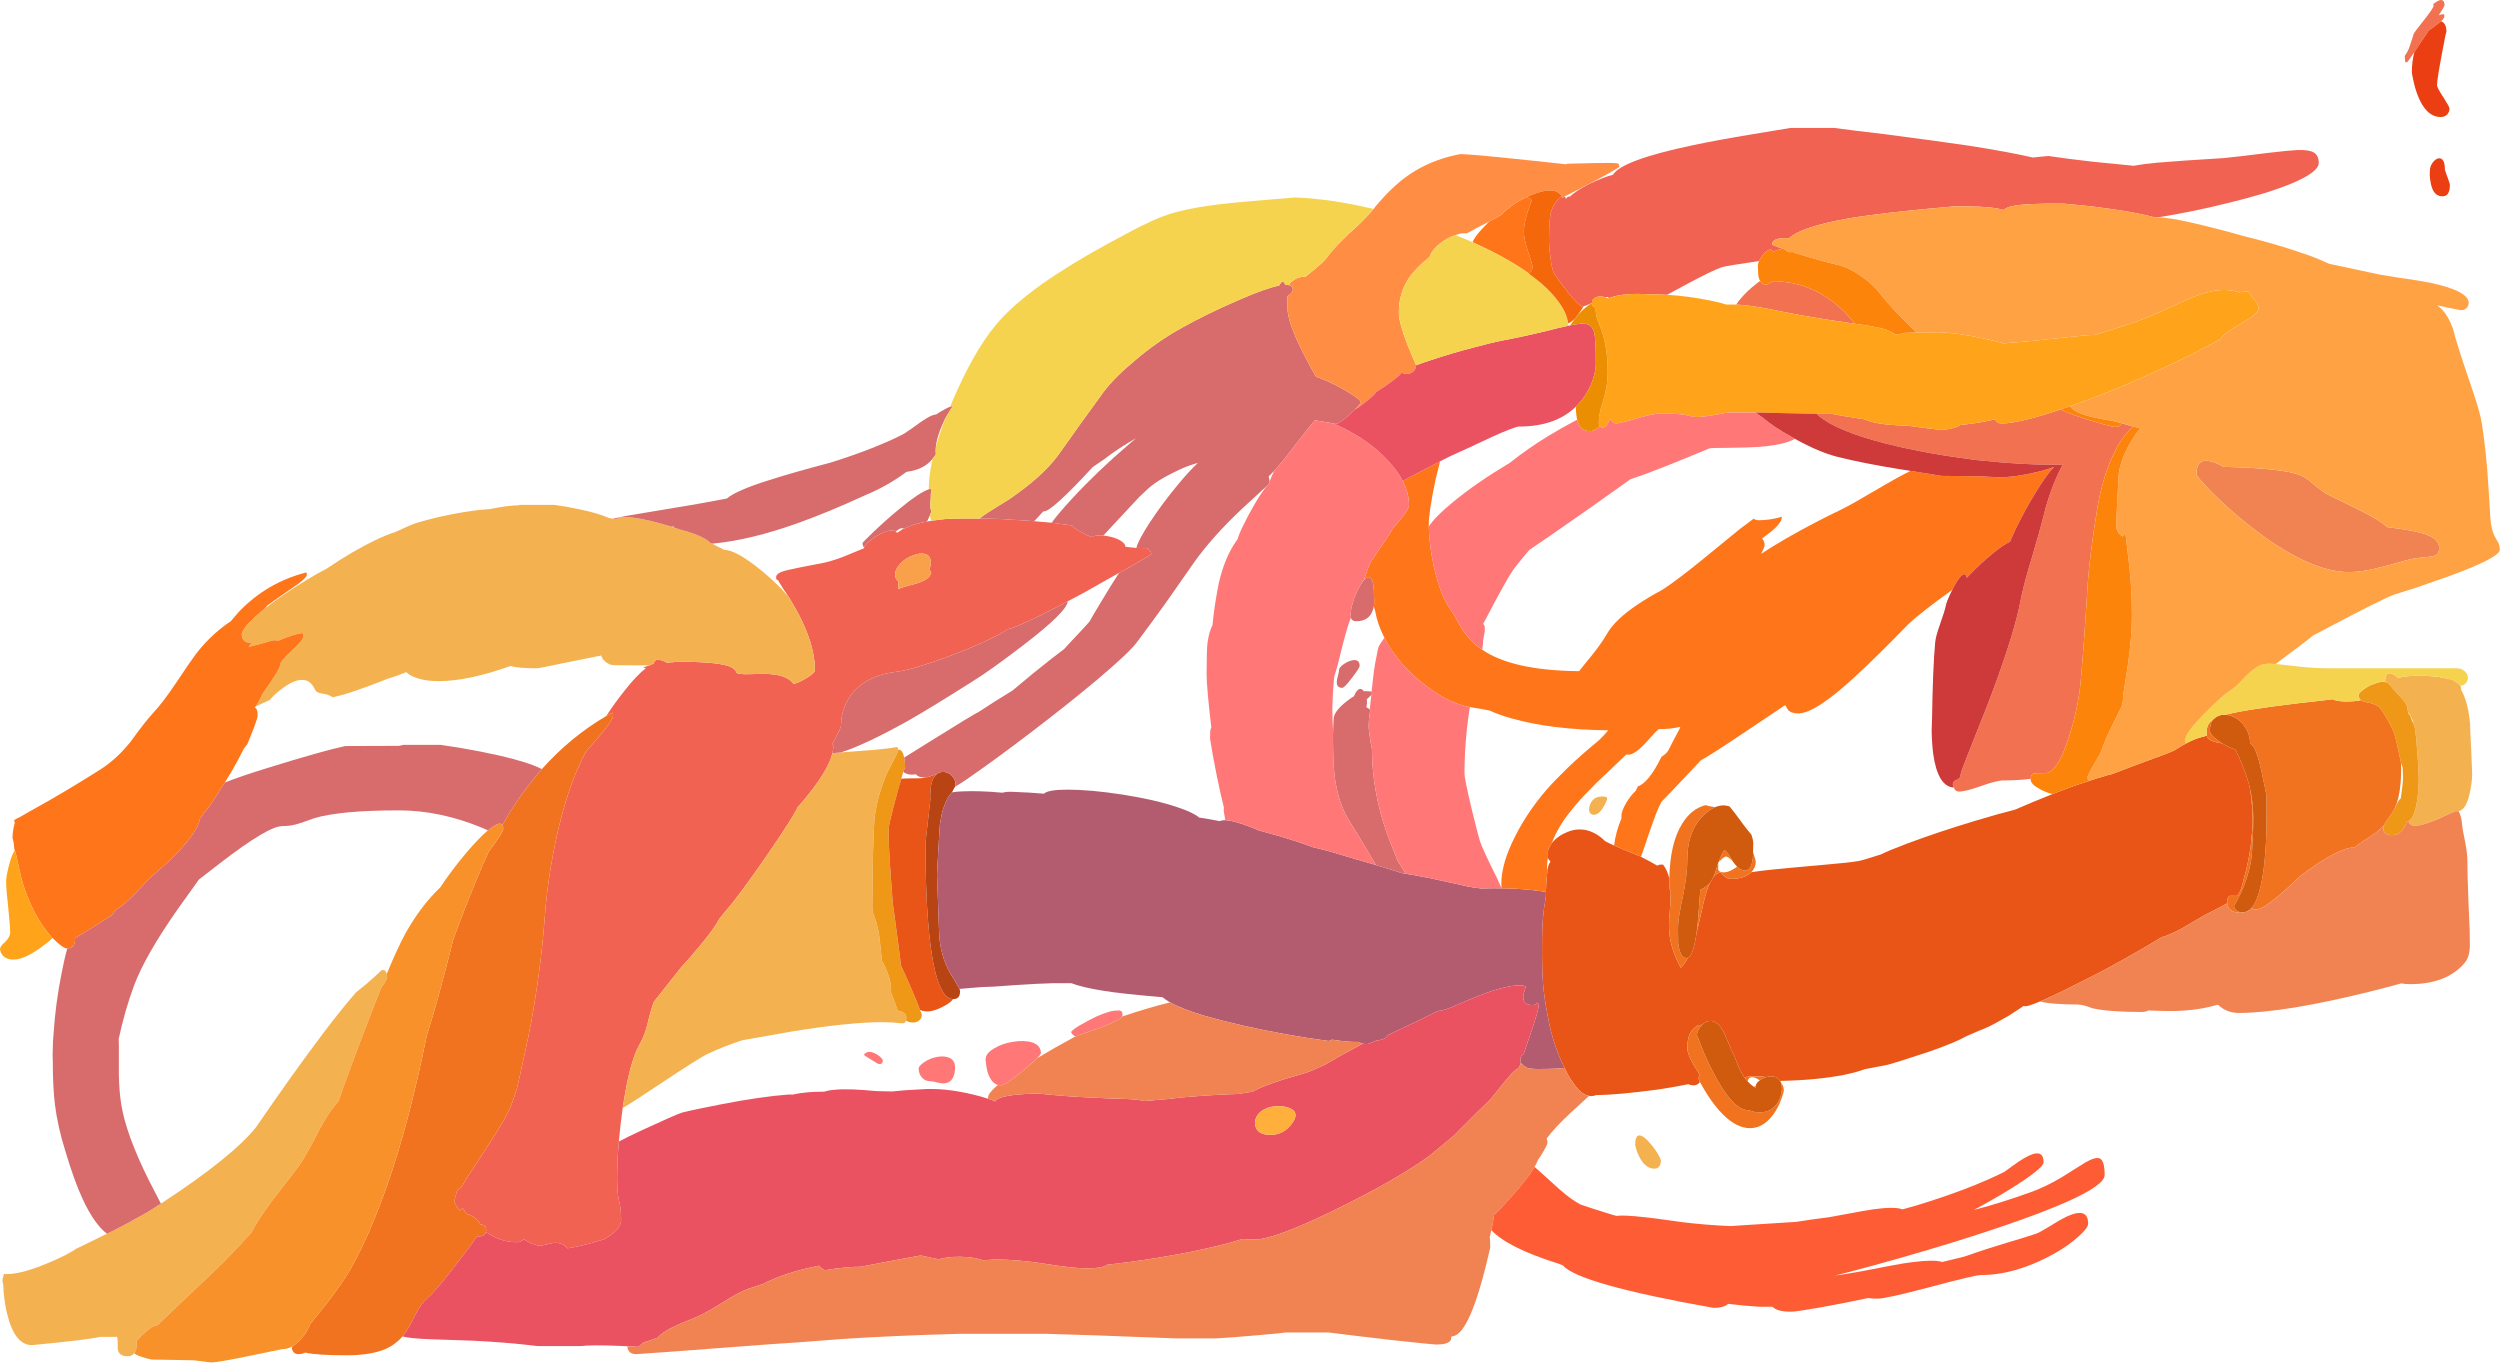 <?xml version="1.0"?>
<!DOCTYPE svg PUBLIC "-//W3C//DTD SVG 1.1//EN" "http://www.w3.org/Graphics/SVG/1.1/DTD/svg11.dtd">
<svg version='1.1' width='651px' height='355px' xmlns='http://www.w3.org/2000/svg' xmlns:xlink='http://www.w3.org/1999/xlink'>
	<g transform="translate(-1.7,-5.83)">
		<path d="M 637.35 11.4 Q 636.95 11.75 636.25 12.25 Q 634.8 13.4 634.15 13.75 Q 633.8 14.25 633.5 14.75 Q 631.55 17.6 630.4 19.4 Q 628.6 22.05 628.5 22.05 Q 628.3 22.05 628.05 22.05 Q 627.9 20.9 627.9 20.35 Q 628.45 19.7 628.95 18.55 Q 629.3 17.55 629.75 16.2 Q 630.15 14.8 630.2 14.7 Q 630.4 14.2 633 10.95 Q 635.4 7.9 635.4 7.35 Q 635.4 7.05 635.35 6.85 Q 635.95 6.4 636.5 6.1 Q 638.25 5.2 638.25 7.3 Q 638.25 7.4 636.75 9.8 Q 637.5 9.5 638.05 9.55 L 638.15 9.6 Q 638.2 9.65 638.2 10.1 Q 638.2 10.55 637.35 11.4 Z M 530.5 208.65 Q 527.1 209.05 523.5 209.05 Q 521.65 209.05 517.6 210.5 Q 513.6 211.95 511.8 211.95 Q 510.9 211.95 510.5 211 Q 510.45 210.95 510.45 210.9 Q 510.2 210.45 510.2 210.05 Q 510.2 209.25 511.2 208.9 Q 512.25 208.55 512.25 207.45 Q 512.25 207 514.25 202 Q 518 192.55 518.9 190.25 Q 520.35 186.55 521.55 183.25 Q 526.3 170.1 527.75 162.75 Q 528.35 159.45 529.95 153.85 Q 530.25 152.8 530.65 151.55 Q 533.05 143.45 533.8 140.35 Q 534.95 135.5 536.9 130.85 Q 537.85 128.65 538.8 126.85 Q 538.2 126.85 537.5 126.85 Q 537.3 126.85 537.05 126.85 Q 536.8 126.85 536.6 126.85 Q 528.1 126.85 518.15 125.8 Q 517.1 125.7 516.05 125.6 Q 515 125.45 514 125.3 Q 507.4 124.45 501.35 123.25 Q 498.35 122.65 495.5 122 Q 489.05 120.5 484.35 118.8 Q 481.65 117.8 479.55 116.8 Q 476.3 115.15 474.75 113.6 L 478.65 113.6 Q 482.05 114.25 487.4 115.05 Q 487.9 115.35 488.65 115.55 Q 490.2 116.05 493.25 116.4 Q 495.55 116.6 498.6 116.7 Q 502.75 117.3 506.95 117.75 Q 508.75 117.75 510.65 117.2 Q 511.75 116.85 512.15 116.5 Q 515.25 116.2 518 115.7 Q 519.85 115.35 521.2 115 Q 521.25 115.1 521.35 115.25 Q 521.8 116.1 522.95 116.1 Q 527.4 116.1 538.3 112.45 Q 540.2 113.45 544.4 114.8 Q 551.4 117 552.5 117 Q 553.3 117 553.9 116.55 Q 554.1 116.3 554.25 116.05 Q 555.5 116.45 557.15 116.9 Q 556.35 117.55 555.45 118.65 Q 553.1 121.45 551.25 125.9 Q 549.1 131.15 547.95 137.45 Q 545.65 151.25 545.15 160.8 Q 544.4 173.45 543.45 183.9 Q 542.7 190.95 540.3 198.2 Q 539.55 200.45 538.8 202.2 Q 536.55 207.15 534.3 207.15 Q 531.55 207.15 531.3 207.25 Q 530.55 207.45 530.5 208.65 Z M 484.8 90.15 Q 476.3 88.95 470.5 87.9 Q 469.8 87.8 465.1 86.85 Q 461.6 86.1 458.95 85.7 Q 458 85.55 457.2 85.45 Q 455.3 85.2 453.8 85.15 Q 454.15 84.6 454.6 84.05 Q 456.45 81.7 459.15 79.65 Q 459.6 79.25 460.05 79 Q 460.6 79.95 461.7 79.95 Q 461.9 79.95 462.6 79.5 L 463.35 79.05 Q 464.35 79.05 465.25 79.15 Q 474.55 79.75 481.95 87 Q 482.4 87.45 484.8 90.15 Z" fill="#F27151"/>
		<path d="M 416.2 84.75 Q 414.7 85.45 414.1 85.6 Q 413.9 85.65 413.8 85.65 Q 413.05 85.65 410.05 82.05 Q 409.85 81.75 409.65 81.45 Q 407.7 79 406.5 77.25 Q 406.15 76.7 405.85 75.4 Q 405.6 74.3 405.4 72.6 Q 405.05 69.95 405.05 68.8 Q 405.05 67.55 405.1 65.8 Q 405.2 63.15 405.4 61.8 Q 405.5 61.05 405.9 60.2 Q 406 59.8 406.2 59.45 Q 406.55 58.8 406.95 58.35 Q 407.25 57.85 407.65 57.5 Q 408.05 57.1 408.4 56.95 Q 408.45 57.1 408.55 57.3 Q 408.75 57.2 409 57.1 Q 409.05 57.05 409.1 57 Q 409.4 57.2 409.5 57.7 Q 409.65 57 410.45 57 Q 410.5 57 410.55 57 Q 411.2 56.3 412.85 55.25 Q 415.5 53.6 418.65 52.35 Q 420.3 51.7 421.7 51.35 Q 424 47.55 442.5 43.65 Q 448.85 42.3 458.25 40.75 Q 467.15 39.3 467.9 39.15 L 479.4 39.15 Q 481.7 39.5 493.1 40.85 Q 505.4 42.45 514.25 43.75 Q 524.55 45.35 531.1 46.85 Q 532.7 46.65 535.1 46.45 Q 540.1 47.2 546.75 47.95 Q 550.45 48.35 556.85 48.95 Q 557.05 49 557.25 49 Q 559.65 48.55 563.35 48.2 Q 569.15 47.7 580.7 47 Q 584.85 46.6 592.25 45.65 Q 597.8 45 599.9 44.9 Q 602.9 44.8 604.15 45.5 Q 605.5 46.25 605.5 48.25 Q 605.5 50.65 598.45 53.6 Q 592.35 56.15 582.05 58.65 Q 572.9 60.95 563.55 62.45 Q 563.5 62.45 563.45 62.45 Q 563.2 62.45 563 62.5 Q 561.6 62.1 560.45 61.85 Q 556 60.85 549.95 60.05 Q 545.05 59.35 539.05 58.85 Q 528.9 58.75 525.45 59.55 Q 524.4 59.8 523.75 60.25 Q 523 60.25 522.4 60.25 Q 522.15 60.2 521.9 60.15 Q 518.4 59.45 510.2 59.6 Q 492.2 61.15 483.1 62.7 Q 470.9 64.85 467.7 67.75 Q 467.65 67.8 467.6 67.85 Q 463.15 67.6 463.15 69.5 Q 463.15 69.65 465.9 70.6 Q 464.3 70.95 463.35 71.35 Q 463.3 71.3 463.25 71.2 Q 462.85 70.45 461.9 71.15 Q 461.05 71.7 460.3 72.9 Q 459.9 73.4 459.75 73.8 Q 451.3 75.05 450.3 75.35 Q 447.9 76.05 440.05 80.3 Q 437.5 81.7 435.8 82.6 Q 433.6 82.45 431.5 82.5 Q 424.75 82 420.95 83.35 Q 420.85 83.4 420.75 83.45 L 420.2 83.15 Q 420 83.15 419.7 83.25 Q 419.65 83.25 419.6 83.2 Q 418.25 82.85 417.25 83.25 Q 416.3 83.65 416.2 84.75 Z M 293.85 150.15 Q 293.8 150.2 293.75 150.3 Q 293.8 150.25 293.9 150.2 Z M 293.1 155 Q 288.65 157.55 284.35 159.95 Q 281.9 161.25 279.75 162.4 Q 272.25 166.4 268.2 168.15 Q 265.15 169.55 264.05 169.65 Q 261.2 171.75 252.85 175.15 Q 247.7 177.25 242.8 178.8 Q 237.8 180.45 235.5 180.7 Q 227.2 181.65 223.35 186.75 Q 220.7 190.35 220.7 194.85 Q 220.7 195.15 219.7 197.15 Q 219.3 197.85 218.85 198.8 Q 218.65 199.15 218.45 199.55 Q 218.6 199.75 218.7 200.05 Q 218.7 200.9 218.45 202 Q 217.3 206.75 210.7 214.55 Q 210.1 215.3 209.45 215.95 Q 208.2 218.7 201.8 228 Q 194.15 239.1 191 242.65 Q 190.55 243.15 189.05 245.05 Q 187.65 247.7 184 252.05 Q 181.35 255.3 179.3 257.45 Q 179.25 257.5 179.2 257.55 Q 174.45 263.6 172 266.65 Q 171.6 267.65 171.3 268.7 Q 170.85 270.15 170.15 273.05 Q 169.45 275.65 168.4 277.5 Q 166.1 281.45 164.6 289.9 Q 164.2 292 163.85 294.35 Q 163.75 294.9 163.7 295.5 Q 163.15 299.5 162.85 303.1 Q 162.5 306.85 162.45 310.1 Q 162.4 311.2 162.4 312.3 Q 162.4 316.75 162.95 318.75 Q 163.45 320.75 163.45 323.55 Q 163.45 326.05 159 328.55 Q 158.6 328.65 158.15 328.8 Q 153.5 330.25 149.45 330.9 Q 148.35 329.45 146.15 329.45 Q 145.85 329.45 143.95 329.9 Q 142.9 330.15 142.2 330.25 Q 141.1 330 140 329.6 Q 139.2 329.2 138.45 328.7 Q 138.3 328.6 138.15 328.55 Q 137.95 328.7 137.75 328.85 Q 137.15 329.3 136.2 329.3 Q 132.05 329.3 128.25 326.65 Q 128.3 326.4 128.3 326.15 Q 128.3 324.7 126.85 324.7 Q 126.6 324.15 126.1 323.6 Q 125.2 322.7 124 322.2 Q 123.6 322 123.25 321.95 Q 122.7 321.25 122.25 320.5 Q 122 320.6 121.7 320.75 Q 121.5 320.9 121.4 321.05 Q 121.3 321 121.25 320.9 Q 120.1 319.35 120.1 318.8 Q 120.1 317.6 120.45 317.1 Q 120.45 316.45 120.75 315.95 Q 121.1 315.3 121.75 315.1 Q 122.3 314.05 125.25 309.55 Q 130.15 302.15 132.75 297.8 Q 134.9 294.2 136.3 289.25 Q 136.65 288 138.3 280.35 Q 140.2 272 141.5 263 Q 142.85 254 143.5 245.4 Q 144.1 236.65 145.8 227.8 Q 147.65 218.25 150.35 210.5 Q 151.9 206.15 154.25 201.6 Q 161.35 193.65 161.35 192.15 Q 161.35 191.7 161.25 191.55 Q 161.2 191.45 161.2 191.4 Q 160.35 191.85 159.55 192.3 Q 161.8 188.85 164.2 185.85 Q 167.5 181.6 169.9 179.85 L 169.15 179.7 Q 169.8 179.4 170.85 179.1 L 170.9 179.1 Q 171.5 178.75 171.95 178.65 Q 172.15 177.2 174 177.8 Q 174.75 178 175.35 178.4 Q 177.7 178.15 179.3 178.15 Q 181.7 178.15 183.7 178.25 Q 188.25 178.45 190.6 179.05 Q 193.1 179.65 193.5 181.05 Q 194 181.4 196.1 181.4 Q 197.3 181.35 200.4 181.3 Q 206.55 181.3 208.3 183.9 Q 209.35 183.85 211.6 182.45 Q 213.9 181.1 213.9 180.35 Q 213.9 175.85 211.9 170.7 Q 210.8 167.8 209.05 164.65 Q 208.65 163.9 208.15 163.1 Q 207.7 162.3 207.2 161.45 Q 207 161.15 206.8 160.85 Q 206.25 160.1 205.75 159.3 Q 204.5 157.35 204.3 156.9 Q 204.1 156.85 203.95 156.8 Q 203.95 156.75 203.9 156.65 Q 203.8 156.55 203.8 156.1 Q 203.8 154.9 207.15 154.2 Q 209.25 153.7 216.15 152.4 Q 219.5 151.65 222.9 150.15 Q 225.25 149.15 226.65 148.6 Q 226.65 148.55 226.7 148.4 Q 226.95 147.7 228.05 146.8 Q 229.35 145.65 231.05 144.8 Q 232.95 143.9 234.1 143.95 Q 234.65 144 234.95 144.2 Q 235.15 144.35 235.25 144.6 Q 236.8 143.65 236.8 143.6 Q 237 143.5 237.2 143.45 Q 239.65 142.25 243.1 141.65 Q 243.6 141.55 244.15 141.45 Q 245.85 141.2 247.65 141 Q 250.1 140.85 252.9 140.85 Q 254.85 140.85 256.8 140.85 Q 259.15 140.9 261.55 140.95 Q 263.2 141 264.8 141.15 Q 268 141.3 271 141.55 Q 273.35 141.75 275.55 141.95 Q 278.3 142.3 280.8 142.65 Q 280.85 142.65 280.9 142.7 Q 281.2 143.2 282.45 143.95 Q 283 144.3 283.75 144.7 Q 284.75 145.2 285.9 145.7 Q 286.15 145.55 286.45 145.45 Q 287.55 145.15 289 145.3 Q 289.4 145.3 289.8 145.4 Q 291.8 145.7 293.2 146.45 Q 294.7 147.25 294.75 148.2 Q 296.2 148.4 297.55 148.5 L 297.6 148.5 Q 298.65 148.55 299.6 148.55 Q 300 148.55 300.35 148.55 Q 300.5 148.6 300.6 148.7 Q 301.5 149.45 301.5 150.15 L 300.3 150.9 Q 299.05 151.65 296.65 153.05 Q 296.45 153.15 296.3 153.25 Q 294.7 154.15 293.1 155 Z M 242.65 150.1 Q 241.35 149.7 239.45 150.45 Q 237.55 151.15 236.2 152.55 Q 234.8 153.95 234.8 155.4 Q 234.8 155.45 234.8 155.85 Q 234.85 156.25 235.05 156.6 Q 235.25 157 235.65 157.25 Q 235.6 157.6 235.6 158 Q 235.6 158.8 235.6 159.2 Q 235.85 159.1 236.15 159 Q 236.7 158.75 238.8 158.2 Q 242.95 157.2 243.8 155.8 Q 244 155.4 244.2 155.1 Q 244.1 154.45 243.65 154.1 Q 244.1 153.2 244.1 152.4 Q 244.1 150.55 242.65 150.1 Z" fill="#F16252"/>
		<path d="M 242.65 150.1 Q 244.1 150.55 244.1 152.4 Q 244.1 153.2 243.65 154.1 Q 244.1 154.45 244.2 155.1 Q 244 155.4 243.8 155.8 Q 242.95 157.2 238.8 158.2 Q 236.7 158.75 236.15 159 Q 235.85 159.1 235.6 159.2 Q 235.6 158.8 235.6 158 Q 235.6 157.6 235.65 157.25 Q 235.25 157 235.05 156.6 Q 234.85 156.25 234.8 155.85 Q 234.8 155.45 234.8 155.4 Q 234.8 153.95 236.2 152.55 Q 237.55 151.15 239.45 150.45 Q 241.35 149.7 242.65 150.1 Z" fill="#F9A04A"/>
		<path d="M 641.95 217.05 Q 641.8 217.1 641.6 217.1 Q 641.25 217.1 641.05 217.05 Q 639.85 217.65 638 218.45 Q 637.85 218.55 637.65 218.65 Q 632.75 220.85 630.45 220.85 Q 629.35 220.85 629 220 Q 628.95 219.85 628.9 219.7 Q 630.4 218.85 631.1 214.4 Q 631.55 211.35 631.55 208.4 Q 631.55 207.65 631.35 204.25 Q 631.1 200.6 630.9 198.4 Q 630.7 196.4 630.6 195.8 Q 630.45 195.05 630.25 194.5 Q 630.25 194.4 630.2 194.35 Q 630.05 193.15 628.75 191.25 Q 628.6 190.5 628.6 190.35 Q 628.6 189.2 626.9 187.45 Q 624.5 184.85 624.25 184.5 Q 624.1 184.25 623.9 184.05 Q 623.45 183.6 622.85 183.45 Q 622.8 183.25 622.8 183.2 Q 622.8 181.65 623.45 181.25 Q 624.1 180.9 625.2 181.6 Q 625.7 181.9 626.2 182.35 Q 626.75 182.2 627.55 182.05 Q 630.2 181.65 633.75 181.85 Q 637.15 182 639.4 182.7 Q 640.1 182.5 640.95 183.25 Q 641.95 183.8 642.35 184.4 Q 642.6 184.75 642.6 185.2 Q 642.6 185.3 642.55 185.4 Q 644.4 188.6 644.9 194.25 Q 644.95 196.45 645.25 202.15 Q 645.45 206.95 645.45 207.35 Q 645.45 209.55 644.8 212.45 Q 643.85 216.7 641.95 217.05 Z M 29.55 327.1 Q 30.85 326.45 31.9 325.95 Q 34.05 324.85 35.85 323.85 Q 36.25 323.65 36.6 323.4 Q 39.85 321.7 41.95 320.3 Q 42.8 319.75 43.6 319.25 Q 62.3 307.05 68.45 299.25 Q 78.05 285.2 86.3 274.3 Q 91.05 268.1 94.4 264.25 Q 95.6 263.3 97.35 261.85 Q 99.75 259.75 101.05 258.5 Q 102.15 258.15 102.4 259.45 Q 102.5 259.8 102.5 260.3 Q 102.5 261.05 101.1 262.8 Q 100.75 263.6 100.35 264.55 Q 96.6 274.15 93.45 282.55 Q 90.95 289.3 89.85 292.55 Q 87.85 294.8 86.1 297.8 Q 85.3 299.1 83.15 303.3 Q 81.3 306.75 80.05 308.7 Q 79.55 309.5 72.7 318.3 Q 68.8 323.55 67.2 326.75 Q 66.75 327.25 66.25 327.8 Q 61.8 332.6 59.9 334.5 Q 58.5 335.95 47.55 346.25 Q 44.7 349.05 42.75 350.9 Q 41.35 350.9 38.75 353.5 Q 37.85 354.35 37.3 355 Q 37.3 356.75 37.15 357.1 Q 37 357.75 36.65 358.2 Q 36.1 359 34.9 359 Q 32.65 359 32.35 357.1 Q 32.4 354.75 32.2 353.95 L 27.7 353.95 Q 24.75 354.7 10 356.1 Q 5.55 356.1 3.55 347.95 Q 2.95 345.4 2.65 342.35 Q 2.6 340.95 2.55 340.3 Q 2.35 339.85 2.35 339.35 Q 2.35 338.7 2.6 338.1 Q 2.6 337.8 2.7 337.6 Q 3.05 337.6 3.5 337.6 Q 7.75 337.6 15.65 334.1 Q 19.2 332.55 21.25 331.2 Q 21.3 331.15 21.35 331.1 Q 26.2 328.75 29.55 327.1 Z M 68.3 189.75 Q 68.65 189.1 69.15 188.35 Q 69.65 187.35 70.05 186.5 Q 74.65 180.1 74.65 178.95 Q 74.65 178 77.7 175.25 Q 80.7 172.55 80.7 171.4 Q 80.7 171 80.65 170.85 Q 80.55 170.75 80.55 170.7 Q 78.6 170.8 74.2 172.65 Q 73.7 172.55 72.95 172.55 Q 72.65 172.55 69.75 173.45 Q 66.65 174.25 66.4 174.3 Q 66.9 173.85 67.1 173.25 Q 67.15 173.15 67.15 173.05 Q 66.9 173.2 66.75 173.2 Q 65.45 173.2 64.9 172.15 Q 64.65 171.7 64.65 171.05 Q 64.65 170.65 64.95 170.1 Q 65.95 168.15 70.05 164.8 Q 70.2 164.7 70.35 164.55 Q 75.15 160.7 81.8 156.7 Q 84.45 155.1 86.85 153.85 Q 93.5 149.35 99.2 146.6 Q 102.4 145.05 104.95 144.25 Q 108.9 142.35 110.65 141.85 Q 116.5 140.15 122.4 139.2 Q 126.35 138.55 129.25 138.4 Q 133.8 137.45 136.9 137.4 L 136.9 137.3 L 146.05 137.3 Q 146.6 137.35 148.95 137.75 Q 152 138.3 154.6 138.9 Q 158.25 139.8 160.2 140.7 Q 160.8 140.8 161.35 140.9 Q 161.4 140.9 161.5 140.95 Q 161.8 141 162.1 141.1 Q 162.9 140.2 166.4 140.6 Q 170.4 141.1 176.3 142.9 Q 176.4 142.95 176.5 143 Q 176.8 143.1 177.05 143.15 Q 177.85 143.45 178.7 143.7 Q 180.7 144.2 182.45 144.85 Q 185.45 145.95 186.55 147.1 Q 186.85 147.25 187.15 147.4 Q 187.3 147.45 187.4 147.55 Q 188.75 148.2 190.35 149.05 Q 190.95 149 191.9 149.3 Q 194.5 150.15 198.6 153.3 Q 202.25 156.15 205.25 159.25 Q 205.85 159.9 206.35 160.5 Q 206.6 160.65 206.8 160.85 Q 207 161.15 207.2 161.45 Q 207.7 162.3 208.15 163.1 Q 208.65 163.9 209.05 164.65 Q 210.8 167.8 211.9 170.7 Q 213.9 175.85 213.9 180.35 Q 213.9 181.1 211.6 182.45 Q 209.35 183.85 208.3 183.9 Q 206.55 181.3 200.4 181.3 Q 197.3 181.35 196.1 181.4 Q 194 181.4 193.5 181.05 Q 193.1 179.65 190.6 179.05 Q 188.25 178.45 183.7 178.25 Q 181.7 178.15 179.3 178.15 Q 177.7 178.15 175.35 178.4 Q 174.75 178 174 177.8 Q 172.15 177.2 171.95 178.65 Q 171.5 178.75 170.9 179.1 L 170.85 179.1 L 161.8 179.05 Q 160.2 179.05 159.1 177.9 Q 158.4 177.2 158.25 176.5 Q 157.8 176.65 157.4 176.7 Q 151.85 177.85 148.45 178.5 Q 142.15 179.85 141.45 179.85 Q 136.55 179.85 134.65 179.25 Q 123.6 183.2 115.9 183.2 Q 112 183.2 109.35 182.05 Q 108.05 181.45 107.5 180.85 Q 104.65 182 102.6 182.6 Q 97.85 184.5 94.4 185.65 Q 91.15 186.8 88.35 187.4 Q 87.3 186.65 85.45 186.4 Q 84.55 186.3 84 185.8 Q 83.75 185.5 83.35 184.7 Q 82.45 183.1 80.8 182.9 Q 78.35 182.6 74.7 185.5 Q 73.3 186.55 72.25 187.75 Q 72.1 187.95 71.95 188.1 Q 71.35 188.4 70.65 188.7 Q 69.35 189.25 68.3 189.75 Z M 420.05 213.4 Q 420.05 213.45 420.1 213.5 Q 420.2 213.55 420.2 214 Q 418.55 218 416.75 218 Q 415.95 218 415.65 217.35 Q 415.5 217 415.5 216.6 Q 415.5 215.65 416.1 214.65 Q 417 213.25 418.75 213.25 Q 419.3 213.25 419.45 213.25 Q 419.5 213.25 420.05 213.4 Z M 433.2 305.95 Q 434.2 307.6 434.2 308.15 Q 434.2 308.8 433.9 309.35 Q 433.45 310.15 432.55 310.15 Q 430.15 310.15 428.6 307.1 Q 428.05 306.1 427.75 304.95 L 427.5 304 Q 427.5 301.55 428.55 301.5 Q 429.45 301.45 430.85 302.95 Q 432.1 304.25 433.2 305.95 Z M 235.6 201.1 Q 235.6 201.15 235.6 201.25 Q 235.6 201.6 232.95 206.6 Q 230.1 212.85 229.4 219.15 Q 229.25 221 229.05 227.55 Q 228.9 233.65 228.9 236.95 Q 228.9 240.25 228.85 242.2 Q 229 242.9 229.1 243.75 Q 229.95 245.8 230.45 248.35 Q 230.55 249.1 230.7 249.85 Q 230.8 250.95 231 252.6 Q 231.15 254.1 231.35 256.05 Q 231.35 256.1 231.4 256.15 Q 231.65 256.55 231.9 256.95 Q 232.5 258.25 233 259.7 Q 233.35 260.55 233.5 261.45 Q 233.75 262.6 233.75 263.55 Q 233.75 263.9 233.7 264.2 Q 235.35 268.45 235.35 268.7 Q 235.35 268.85 235.3 268.95 Q 235.85 269.05 236.3 269.2 Q 237.7 269.7 237.7 270.7 Q 237.7 271.2 237.65 271.6 Q 237.55 271.85 237.45 272 Q 237.2 272.35 236.5 272.3 Q 234 272 231.4 272 Q 222.85 272 207.75 274.45 Q 198.35 276.15 195.05 276.7 Q 190.5 278.15 186.1 280.2 Q 184.15 281.05 173.1 288.4 Q 166.55 292.8 163.85 294.35 Q 164.2 292 164.6 289.9 Q 166.1 281.45 168.4 277.5 Q 169.45 275.65 170.15 273.05 Q 170.85 270.15 171.3 268.7 Q 171.6 267.65 172 266.65 Q 174.45 263.6 179.2 257.55 Q 179.25 257.5 179.3 257.45 Q 181.35 255.3 184 252.05 Q 187.65 247.7 189.05 245.05 Q 190.55 243.15 191 242.65 Q 194.15 239.1 201.8 228 Q 208.2 218.7 209.45 215.95 Q 210.1 215.3 210.7 214.55 Q 217.3 206.75 218.45 202 Q 219.45 201.85 220.7 201.75 Q 221.6 201.65 222.65 201.6 Q 225.1 201.4 229.9 201.05 Q 233.85 200.65 235.35 200.35 Q 235.35 200.4 235.45 200.55 Q 235.55 200.7 235.6 201.1 Z" fill="#F4B14F"/>
		<path d="M 625.15 216.65 Q 625.35 216.25 625.5 215.95 Q 626.15 214.25 626.85 213.75 Q 626.9 213.4 626.95 213.1 Q 627.45 209.6 627.45 208.2 Q 627.45 207.85 627.35 205.65 Q 627.1 205.15 626.9 204.35 Q 626.75 203.65 626.55 202.75 Q 625.4 197.1 624.9 196.1 Q 624.45 195.1 623.5 193.4 Q 622.6 191.75 621.85 190.7 Q 620.9 189.2 618.15 188.75 Q 617 188.55 616.6 188.25 Q 616.5 188.2 616.45 188.15 Q 615.9 187.7 615.9 186.8 Q 615.9 186.35 616.95 185.55 Q 618 184.7 619.35 184.1 Q 619.45 184.05 619.55 184.05 Q 621.55 183.15 622.85 183.45 Q 623.45 183.6 623.9 184.05 Q 624.1 184.25 624.25 184.5 Q 624.5 184.85 626.9 187.45 Q 628.6 189.2 628.6 190.35 Q 628.6 190.5 628.75 191.25 Q 628.8 191.45 628.85 191.65 Q 629.45 192.2 629.75 193.45 Q 630 193.8 630.2 194.35 Q 630.25 194.4 630.25 194.5 Q 630.45 195.05 630.6 195.8 Q 630.7 196.4 630.9 198.4 Q 631.1 200.6 631.35 204.25 Q 631.55 207.65 631.55 208.4 Q 631.55 211.35 631.1 214.4 Q 630.4 218.85 628.9 219.7 Q 628.7 219.8 628.45 219.85 Q 628.4 219.95 628.35 220.05 Q 627.15 223.3 624.6 223.3 Q 623.25 223.3 622.65 222.6 Q 622.3 222.2 622.3 221.55 Q 622.3 221.2 622.5 220.7 Q 622.8 219.95 623.55 219 Q 624.65 217.55 625.15 216.65 Z M 236.4 208.6 Q 236.05 209.75 235.55 211.5 Q 235.4 212.1 235.25 212.65 Q 233.1 220.6 233.1 221.75 Q 233.1 225.6 233.45 231.05 Q 233.6 233.2 234.15 240.7 Q 234.25 241.6 235.4 250 Q 236.05 254.75 236.3 257.2 Q 238 260.8 239.85 265.25 Q 240.1 265.8 240.3 266.3 Q 240.95 267.85 241.25 268.8 Q 241.75 269.9 241.75 270.05 Q 241.75 270.9 241.2 271.4 Q 240.6 272.1 239.3 272.1 Q 238.45 272.1 237.65 271.6 Q 237.7 271.2 237.7 270.7 Q 237.7 269.7 236.3 269.2 Q 235.85 269.05 235.3 268.95 Q 235.35 268.85 235.35 268.7 Q 235.35 268.45 233.7 264.2 Q 233.75 263.9 233.75 263.55 Q 233.75 262.6 233.5 261.45 Q 233.35 260.55 233 259.7 Q 232.5 258.25 231.9 256.95 Q 231.65 256.55 231.4 256.15 Q 231.35 256.1 231.35 256.05 Q 231.15 254.1 231 252.6 Q 230.8 250.95 230.7 249.85 Q 230.55 249.1 230.45 248.35 Q 229.95 245.8 229.1 243.75 Q 229 242.9 228.85 242.2 Q 228.9 240.25 228.9 236.95 Q 228.9 233.65 229.05 227.55 Q 229.25 221 229.4 219.15 Q 230.1 212.85 232.95 206.6 Q 235.6 201.6 235.6 201.25 Q 235.6 201.15 235.6 201.1 Q 235.65 201.05 235.75 201.05 Q 236.75 201.1 237.15 203.1 Q 237.4 204.2 237.4 206 Q 237.35 205.5 236.9 206.85 Q 236.7 207.5 236.4 208.6 Z" fill="#EF9818"/>
		<path d="M 536.2 212.6 Q 541.35 210.55 545.5 209.25 Q 546.75 208.85 547.9 208.45 Q 548.6 208.25 549.25 208.1 Q 550.15 207.75 551.05 207.55 Q 551.45 207.45 551.9 207.35 L 551.95 207.3 Q 555.25 206 562.3 203.4 Q 563.6 202.95 564.55 202.6 Q 567.7 201.4 568.1 201.1 Q 569.6 200.15 570.9 199.45 Q 573.1 198.25 575.05 197.75 Q 575.7 197.55 576.35 197.4 Q 576.4 197.6 576.45 197.75 Q 576.6 198.1 576.9 198.3 Q 577.9 199.1 580.35 199.4 Q 582.1 200.5 583.8 201 Q 584.95 203.35 585.5 204.8 Q 586.65 207.6 587.45 210.45 Q 587.55 211.1 587.7 211.85 Q 588.25 215.6 588.3 219.45 Q 588.3 221.9 587.95 224 Q 587.95 226.15 586.95 230.85 Q 586.55 232.75 586.15 234.05 Q 585.45 237 585.1 237.8 Q 584.8 238.45 584.2 239.1 Q 583.85 239.15 583.45 239.1 Q 582.35 239.05 582.1 239.2 Q 581.65 239.55 581.65 241.05 Q 581.15 241.4 575.75 244.15 Q 572.05 246.3 569.75 247.65 Q 566.35 249.45 564.55 249.9 Q 558.55 253.6 550.15 258.15 Q 545.2 260.75 540.8 262.9 Q 540.4 263.1 539.95 263.35 Q 538.15 264.2 536.4 265.05 Q 535.4 265.55 534.55 265.9 Q 533.65 266.3 532.95 266.6 Q 529.95 267.85 529.2 267.85 Q 528.85 267.85 528.6 267.8 Q 527.5 268.6 526.1 269.45 Q 525 270.25 523.3 271.15 Q 519.65 273.3 517.45 274.05 Q 516 274.7 514.45 275.35 Q 514.1 275.5 513.75 275.65 Q 510.95 277.25 504.45 279.55 Q 500.8 280.75 496.6 282.1 Q 493.15 283.15 493 283.15 Q 489.9 283.75 487.25 284.25 Q 485.35 285 482 285.7 Q 474.95 287.1 465.25 287.3 Q 465 286.9 464.65 286.65 Q 463.75 285.95 462.3 286.15 Q 462 286.2 461.65 286.3 Q 460.35 286.1 458.55 286.1 Q 456.9 286.1 455.95 286.4 Q 455.45 285.7 455.1 285 Q 454.75 284.35 454.4 283.6 Q 454.35 283.45 454.3 283.35 Q 453.35 280.7 453.05 280.3 Q 452.65 279.5 451.6 276.95 Q 450.75 274.85 450 273.65 Q 448 270.7 445.6 272.15 Q 445.25 272.35 444.95 272.7 L 444 272.75 Q 442.05 273.8 441.45 275.8 Q 441.1 276.85 441.1 278.9 Q 441.1 280.4 442.9 283.4 Q 443.85 284.9 444.3 285.75 Q 444 286.35 444 286.7 Q 444 286.8 444.35 287.55 Q 444.3 287.65 444.25 287.75 Q 443.65 288.45 442.7 288.45 Q 441.95 288.45 441.35 288.15 Q 438.5 288.75 433.7 289.5 Q 423 290.95 417.3 291 Q 416.8 291.25 416.1 291.25 Q 415.8 291.25 415.5 291.2 Q 415.3 291.15 415.1 291.1 Q 413.45 290.6 411.9 288.6 Q 411.7 288.3 411.5 288 Q 410.3 286.45 409.2 284.1 Q 409.15 284 409.1 283.9 Q 406.5 278.6 405.2 272.8 Q 404.1 267.55 403.6 263.15 Q 403.5 261.9 403.4 260.35 Q 403.25 257.6 403.25 254.15 Q 403.25 248.45 403.35 246.65 Q 403.4 245.8 403.5 244.85 Q 403.6 243.7 403.75 242.4 Q 403.9 241.5 404.05 240.55 Q 404.15 239.9 404.25 239.15 L 404.25 239.05 Q 404.25 239 404.25 238.95 Q 404.25 238.55 404.25 238.1 Q 404.3 237.3 404.35 236.05 Q 404.5 233.75 404.7 232.25 Q 404.7 232.1 404.75 231.9 Q 404.85 231.15 405.45 230.1 Q 405 229.8 404.8 229.25 Q 404.8 229.1 404.8 229 Q 404.75 228.05 404.75 227.95 Q 404.75 226.8 405.75 225.45 Q 405.9 225.2 406.1 225 Q 407.55 223.4 409.7 222.55 Q 412.1 221.5 414.5 221.95 Q 417.3 222.5 419.65 224.85 Q 420.05 225.1 422 226 Q 424.25 227 428.65 228.75 Q 428.85 228.85 429 228.95 Q 431.55 230.2 433.25 231.25 Q 433.85 230.85 434.8 231 Q 435.9 232.5 436.4 234.6 Q 436.4 235.1 436.4 235.65 Q 436.4 235.7 436.4 237.05 Q 436.5 237.55 436.75 237.85 Q 436.75 238.2 436.75 238.6 Q 436.75 239.95 436.55 242.7 Q 436.3 245.4 436.3 246.75 Q 436.3 252.4 439.4 257.85 Q 440.4 256.8 441.25 255.2 Q 442.65 254.55 443.45 248.95 Q 444 246.7 444.8 243.1 Q 445.9 238 446.85 235.95 L 446.9 235.9 L 446.9 235.8 Q 447.4 235.1 447.8 234.3 Q 448.65 233.2 449.75 233 Q 451.2 234.7 452.3 234.7 Q 455.8 234.7 457.6 233.1 Q 457.65 233 457.75 232.95 Q 460.35 232.55 463.4 232.25 Q 467.85 231.8 476.4 231.05 Q 483.35 230.45 485.6 230.05 Q 486.6 229.9 490.6 228.6 Q 491.1 228.45 491.55 228.3 Q 493.4 227.35 498.3 225.5 Q 506.05 222.6 515.6 219.7 Q 521.7 217.85 526.45 216.65 Q 530.8 214.75 535.45 212.9 Q 535.85 212.75 536.2 212.6 Z M 241.25 268.8 Q 240.95 267.85 240.3 266.3 Q 240.1 265.8 239.85 265.25 Q 238 260.8 236.3 257.2 Q 236.05 254.75 235.4 250 Q 234.25 241.6 234.15 240.7 Q 233.6 233.2 233.45 231.05 Q 233.1 225.6 233.1 221.75 Q 233.1 220.6 235.25 212.65 Q 235.4 212.1 235.55 211.5 Q 236.05 209.75 236.4 208.6 Q 237.65 208.5 240.8 208.5 Q 241.45 208.5 242.25 208.4 Q 242.9 208.25 243.6 208.1 Q 244.35 207.8 245.65 207.4 Q 245.15 207.8 244.75 208.5 Q 244 209.95 243.95 212.5 Q 243.9 213.05 243.95 213.7 Q 243.95 213.8 243.95 214.05 L 243.95 214.1 Q 243.85 215 243.55 217.8 Q 243.45 218.5 243.35 219.45 Q 242.7 224.75 242.7 226.15 Q 242.7 226.2 242.75 232.4 Q 242.9 239.9 243.4 246.1 Q 244.45 259.1 246.95 263.6 Q 248.15 265.9 249.85 266 Q 249.25 266.95 247.45 267.85 Q 245 269.2 243.2 269.2 Q 242.05 269.2 241.25 268.8 Z" fill="#E85517"/>
		<path d="M 251.55 263.35 Q 251.7 263.75 251.7 264 Q 251.7 264.65 251.5 265.15 Q 251.05 266 249.95 266 Q 249.9 266 249.85 266 Q 248.15 265.9 246.95 263.6 Q 244.45 259.1 243.4 246.1 Q 242.9 239.9 242.75 232.4 Q 242.7 226.2 242.7 226.15 Q 242.7 224.75 243.35 219.45 Q 243.45 218.5 243.55 217.8 Q 243.85 215 243.95 214.1 L 243.95 214.05 Q 243.95 213.8 243.95 213.7 Q 243.9 213.05 243.95 212.5 Q 244 209.95 244.75 208.5 Q 245.15 207.8 245.65 207.4 Q 246.3 206.9 247.05 206.85 Q 248.4 206.75 249.5 207.75 Q 250.55 208.85 250.55 210.2 Q 250.55 210.35 250.35 210.75 Q 250.1 211.25 249.6 212.15 Q 249.2 212.65 248.6 213.4 Q 247.15 216.05 246.65 219.3 Q 246.4 220.55 246.35 221.8 Q 246.25 223.7 245.95 228.85 Q 245.7 233.15 245.7 233.55 Q 245.7 233.8 246.25 248.85 Q 246.5 254.55 249.15 259.3 Q 249.3 259.5 249.9 260.45 Q 250.3 261.15 250.9 262.2 Q 251.35 262.9 251.55 263.35 Z" fill="#B94413"/>
		<path d="M 444.35 287.55 Q 444 286.8 444 286.7 Q 444 286.35 444.3 285.75 Q 443.85 284.9 442.9 283.4 Q 441.1 280.4 441.1 278.9 Q 441.1 276.85 441.45 275.8 Q 442.05 273.8 444 272.75 L 444.95 272.7 Q 444.5 273.1 444.15 273.7 Q 443.6 274.6 443.6 275.4 L 444.75 278.35 Q 446.25 282.1 447.85 285.1 Q 452.9 294.95 457.1 294.95 Q 457.2 294.95 457.25 294.95 Q 458.5 295.5 459.85 295.5 Q 463.05 295.5 464.65 292.9 Q 465.7 291.15 465.7 289.35 Q 465.7 288.45 465.5 287.85 Q 466.2 288.6 466.2 289.7 Q 466.2 290.3 465.65 291.75 Q 465.05 293.55 464.1 295.1 Q 461.3 299.6 457.45 299.6 Q 452.75 299.6 447.95 293.25 Q 446.4 291.2 445.05 288.8 Q 444.6 288.05 444.35 287.55 Z M 128.25 326.65 Q 128.15 326.9 128 327.15 Q 127.5 327.8 126.5 327.8 Q 126.2 327.8 125.95 327.75 Q 124.5 329.9 121.25 334.1 Q 115.4 341.8 112.9 343.95 Q 111.35 345.3 109.8 348.3 Q 109.4 349.1 109.05 349.8 Q 107.75 352.25 107.05 353.15 Q 106.8 353.5 106.5 353.85 Q 104.7 355.95 102 357.15 Q 98.15 358.75 91.95 358.75 Q 84.3 358.75 81.2 358.05 Q 80.3 358.45 79.45 358.45 Q 78.35 358.45 77.95 357.65 Q 77.7 357.15 77.7 356.7 Q 77.7 356.65 77.8 356.45 Q 79.3 355.55 80.8 353.65 Q 82.05 351.85 82.55 350.45 Q 83.2 349.75 83.65 349.15 Q 90.45 340.85 93.3 335.7 Q 97.95 327.4 102.4 314.8 Q 108.15 298.6 112.8 275.6 Q 114.1 271.55 115.7 265.85 Q 117.45 259.45 119.35 252 Q 119.5 251.35 119.6 250.85 Q 122.7 242.15 127.25 231.4 Q 128.05 229.55 128.95 227.65 Q 130.95 224.95 131.9 223.45 Q 132.75 222.15 132.75 221.65 Q 132.75 221 132.55 220.65 Q 133.1 219.65 133.65 218.7 Q 136.4 214.05 139.55 210.05 Q 139.7 209.85 139.85 209.7 Q 141.25 207.8 142.8 206.1 Q 150.25 197.75 159.55 192.3 Q 160.35 191.85 161.2 191.4 Q 161.2 191.45 161.25 191.55 Q 161.35 191.7 161.35 192.15 Q 161.35 193.65 154.25 201.6 Q 151.9 206.15 150.35 210.5 Q 147.65 218.25 145.8 227.8 Q 144.1 236.65 143.5 245.4 Q 142.85 254 141.5 263 Q 140.2 272 138.3 280.35 Q 136.65 288 136.3 289.25 Q 134.9 294.2 132.75 297.8 Q 130.15 302.15 125.25 309.55 Q 122.3 314.05 121.75 315.1 Q 121.1 315.3 120.75 315.95 Q 120.45 316.45 120.45 317.1 Q 120.1 317.6 120.1 318.8 Q 120.1 319.35 121.25 320.9 Q 121.3 321 121.4 321.05 Q 121.5 320.9 121.7 320.75 Q 122 320.6 122.25 320.5 Q 122.7 321.25 123.25 321.95 Q 123.6 322 124 322.2 Q 125.2 322.7 126.1 323.6 Q 126.6 324.15 126.85 324.7 Q 128.3 324.7 128.3 326.15 Q 128.3 326.4 128.25 326.65 Z M 441.25 255.2 Q 440.4 256.8 439.4 257.85 Q 436.3 252.4 436.3 246.75 Q 436.3 245.4 436.55 242.7 Q 436.75 239.95 436.75 238.6 Q 436.75 238.2 436.75 237.85 Q 436.5 237.55 436.4 237.05 Q 436.4 235.7 436.4 235.65 Q 436.4 235.1 436.4 234.6 Q 436.55 225.4 439.75 220.3 Q 442.2 216.35 445.85 215.5 Q 446.75 215.8 448.25 216 Q 448.3 216 448.35 216 Q 447.7 216.3 447 216.75 Q 443.7 219 442.2 222.9 Q 441.1 225.8 441.1 229.05 Q 441.1 233.8 439.9 239.35 Q 438.65 245 438.65 247.5 Q 438.65 247.6 438.7 251.45 Q 439.2 255.3 440.85 255.3 Q 441.05 255.3 441.25 255.2 Z M 452.8 229.95 Q 451.9 229.1 451.2 228.85 Q 450.65 228.95 450 229.6 Q 449.5 230.05 449.25 230.25 Q 449.25 230.2 449.3 230.15 Q 449.95 228.3 450.7 227.2 Q 451.3 227.5 451.9 228.45 Q 452.25 228.9 452.8 229.95 Z M 447.8 234.3 Q 448.1 233.75 448.3 233.15 Q 448.8 231.55 449.1 230.55 Q 449.15 230.75 449.15 231.05 Q 449.1 231.9 449.1 231.95 Q 449.1 233 450.55 233 Q 451.6 233 452.8 232.3 Q 453.9 231.75 454 231.45 Q 455 232.5 456.1 232.5 Q 457.75 232.5 458.15 229.25 Q 458.15 228.4 458.2 227.8 Q 458.3 228.15 458.5 228.7 Q 458.9 229.85 458.9 230.25 Q 458.9 231.75 457.75 232.95 Q 457.65 233 457.6 233.1 Q 455.8 234.7 452.3 234.7 Q 451.2 234.7 449.75 233 Q 448.65 233.2 447.8 234.3 Z M 578 193.2 Q 577.35 194.05 577.2 195.25 Q 577.15 195.6 577.15 196 Q 577.15 196.4 577.4 196.85 Q 578 197.85 580.1 199.25 Q 580.25 199.3 580.35 199.4 Q 577.9 199.1 576.9 198.3 Q 576.6 198.1 576.45 197.75 Q 576.4 197.6 576.35 197.4 Q 576.3 197.15 576.3 196.85 Q 576.3 196.5 576.3 196.25 Q 576.4 194.85 577 194.15 Q 577.35 193.65 578 193.2 Z M 616.45 188.15 Q 616.5 188.2 616.6 188.25 Q 617 188.55 618.15 188.75 Q 620.9 189.2 621.85 190.7 Q 622.6 191.75 623.5 193.4 Q 624.45 195.1 624.9 196.1 Q 625.4 197.1 626.55 202.75 Q 626.75 203.65 626.9 204.35 Q 626.95 205.2 626.95 206.2 Q 626.95 211.75 625.75 215.2 Q 625.5 215.9 625.15 216.65 Q 624.65 217.55 623.55 219 Q 622.8 219.95 622.5 220.7 Q 620.85 222.55 618.55 223.9 Q 617.65 224.4 614.7 226.55 Q 613.7 226.45 612.1 227.05 Q 608.55 228.3 602.65 232.5 Q 601.75 233.2 600.85 233.8 Q 600.5 234.15 600.15 234.45 Q 591.65 242.65 589.2 242.65 Q 588.4 242.65 588 242.25 Q 590.25 239.7 591.25 231.35 Q 591.7 227.55 591.85 222.9 Q 591.9 218.9 591.9 218.7 Q 591.9 213.45 591.9 213.35 Q 591.8 212.1 590.55 206.5 Q 589.65 202.2 588.55 200.35 Q 588.05 199.8 587.65 199.35 Q 587.5 196.65 586 194.75 Q 584.6 192.8 582.4 192.2 L 582.35 192.2 Q 581.8 192 581.2 191.95 Q 582 191.75 583.15 191.5 Q 590.1 190 608.55 188 Q 608.75 187.95 608.95 187.9 Q 610.35 188.5 612.6 188.5 Q 615 188.5 616.45 188.15 Z M 443.45 248.95 Q 443.55 248.4 443.6 247.85 Q 443.9 245.75 444.45 237.5 Q 445.8 237 446.9 235.8 L 446.9 235.9 L 446.85 235.95 Q 445.9 238 444.8 243.1 Q 444 246.7 443.45 248.95 Z M 458.35 288.8 Q 458.65 288.75 458.9 288.65 Q 458.9 288.7 458.9 288.75 Q 458.9 288.85 458.9 289.15 Q 458.85 289.15 458.8 289.05 Q 458.55 288.9 458.35 288.8 Z M 456.8 287.45 Q 456.55 287.2 456.35 286.9 Q 456.15 286.65 455.95 286.4 Q 456.9 286.1 458.55 286.1 Q 460.35 286.1 461.65 286.3 Q 460.75 286.55 459.95 287.1 L 459.95 287.15 Q 458.45 286.1 457.55 286.4 Q 456.9 286.6 456.8 287.45 Z M 587.45 210.45 Q 588.45 214.7 588.45 218.8 Q 588.45 220.9 588.35 223.4 Q 588.2 227.8 587.85 230.15 Q 587 234.7 585.15 238.5 Q 584.25 240.4 583.45 241.65 Q 583.45 242.15 583.75 242.55 Q 584.25 243.4 585.65 243.4 Q 585.45 243.55 585.4 243.55 Q 583.25 243.55 582.3 242.55 Q 581.65 241.9 581.65 241.1 L 581.65 241.05 Q 581.65 239.55 582.1 239.2 Q 582.35 239.05 583.45 239.1 Q 583.85 239.15 584.2 239.1 Q 584.8 238.45 585.1 237.8 Q 585.45 237 586.15 234.05 Q 586.55 232.75 586.95 230.85 Q 587.95 226.15 587.95 224 Q 588.3 221.9 588.3 219.45 Q 588.25 215.6 587.7 211.85 Q 587.55 211.1 587.45 210.45 Z" fill="#F1731F"/>
		<path d="M 455.95 286.4 Q 456.15 286.65 456.35 286.9 Q 456.55 287.2 456.8 287.45 Q 457.5 288.2 458.35 288.8 Q 458.55 288.9 458.8 289.05 Q 458.85 289.15 458.9 289.15 Q 458.9 288.85 458.9 288.75 Q 458.9 288.7 458.9 288.65 Q 458.95 287.85 459.95 287.15 L 459.95 287.1 Q 460.75 286.55 461.65 286.3 Q 462 286.2 462.3 286.15 Q 463.75 285.95 464.65 286.65 Q 465 286.9 465.25 287.3 Q 465.4 287.5 465.5 287.85 Q 465.7 288.45 465.7 289.35 Q 465.7 291.15 464.65 292.9 Q 463.05 295.5 459.85 295.5 Q 458.5 295.5 457.25 294.95 Q 457.2 294.95 457.1 294.95 Q 452.9 294.95 447.85 285.1 Q 446.25 282.1 444.75 278.35 L 443.6 275.4 Q 443.6 274.6 444.15 273.7 Q 444.5 273.1 444.95 272.7 Q 445.25 272.35 445.6 272.15 Q 448 270.7 450 273.65 Q 450.75 274.85 451.6 276.95 Q 452.65 279.5 453.05 280.3 Q 453.35 280.7 454.3 283.35 Q 454.35 283.45 454.4 283.6 Q 454.75 284.35 455.1 285 Q 455.45 285.7 455.95 286.4 Z M 447.8 234.3 Q 447.4 235.1 446.9 235.8 Q 445.8 237 444.45 237.5 Q 443.9 245.75 443.6 247.85 Q 443.55 248.4 443.45 248.95 Q 442.65 254.55 441.25 255.2 Q 441.05 255.3 440.85 255.3 Q 439.2 255.3 438.7 251.45 Q 438.65 247.6 438.65 247.5 Q 438.65 245 439.9 239.35 Q 441.1 233.8 441.1 229.05 Q 441.1 225.8 442.2 222.9 Q 443.7 219 447 216.75 Q 447.7 216.3 448.35 216 Q 450.3 215.2 452.1 215.85 Q 452.7 216.6 453.45 217.55 Q 456.3 221.5 457.75 223.15 Q 458.25 224.55 458.25 225.5 Q 458.25 225.8 458.2 227.8 Q 458.15 228.4 458.15 229.25 Q 457.75 232.5 456.1 232.5 Q 455 232.5 454 231.45 Q 453.5 230.95 453 230.25 Q 452.9 230.1 452.8 229.95 Q 452.25 228.9 451.9 228.45 Q 451.3 227.5 450.7 227.2 Q 449.95 228.3 449.3 230.15 Q 449.25 230.2 449.25 230.25 Q 449.2 230.35 449.1 230.55 Q 448.8 231.55 448.3 233.15 Q 448.1 233.75 447.8 234.3 Z M 588 242.25 Q 587 243.4 585.75 243.4 Q 585.7 243.4 585.65 243.4 Q 584.25 243.4 583.75 242.55 Q 583.45 242.15 583.45 241.65 Q 584.25 240.4 585.15 238.5 Q 587 234.7 587.85 230.15 Q 588.2 227.8 588.35 223.4 Q 588.45 220.9 588.45 218.8 Q 588.45 214.7 587.45 210.45 Q 586.65 207.6 585.5 204.8 Q 584.95 203.35 583.8 201 Q 582.1 200.5 580.35 199.4 Q 580.25 199.3 580.1 199.25 Q 578 197.85 577.4 196.85 Q 577.15 196.4 577.15 196 Q 577.15 195.6 577.2 195.25 Q 577.35 194.05 578 193.2 Q 578.35 192.85 578.8 192.55 Q 579.3 192.2 579.95 192.05 Q 580.55 191.9 581.2 191.95 Q 581.8 192 582.35 192.2 L 582.4 192.2 Q 584.6 192.8 586 194.75 Q 587.5 196.65 587.65 199.35 Q 588.05 199.8 588.55 200.35 Q 589.65 202.2 590.55 206.5 Q 591.8 212.1 591.9 213.35 Q 591.9 213.45 591.9 218.7 Q 591.9 218.9 591.85 222.9 Q 591.7 227.55 591.25 231.35 Q 590.25 239.7 588 242.25 Z" fill="#D05A0D"/>
		<path d="M 306.4 266.85 Q 305.2 266.15 304.4 265.5 Q 294.1 264.65 289.15 263.85 Q 283.5 262.95 280.65 261.85 L 276 261.85 Q 272.1 261.95 266.05 262.35 Q 260.8 262.75 260.4 262.75 Q 257.4 262.8 254.4 263.1 Q 251.75 263.35 251.55 263.35 Q 251.35 262.9 250.9 262.2 Q 250.3 261.15 249.9 260.45 Q 249.3 259.5 249.15 259.3 Q 246.5 254.55 246.25 248.85 Q 245.7 233.8 245.7 233.55 Q 245.7 233.15 245.95 228.85 Q 246.25 223.7 246.35 221.8 Q 246.4 220.55 246.65 219.3 Q 247.15 216.05 248.6 213.4 Q 249.2 212.65 249.6 212.15 Q 250.85 211.95 252.4 211.9 Q 256.75 211.7 262.75 212.25 Q 263.95 211.9 265.95 212.05 Q 269.25 212.15 273.55 212.5 Q 274.65 211.45 279.7 211.45 Q 285.7 211.45 294.05 212.75 Q 302.65 214.1 308.35 216.05 Q 312.45 217.4 314 218.75 Q 314.05 218.75 314.15 218.75 Q 316.55 219.1 319.3 219.65 Q 319.85 219.4 320.75 219.4 Q 320.95 219.4 321.2 219.45 Q 322.65 219.55 324.95 220.35 Q 325 220.35 325.05 220.35 Q 326.75 220.9 329.45 222.05 Q 330.25 222.3 331.05 222.5 Q 338.15 224.4 343.6 226.45 Q 346.6 227.15 348.35 227.65 Q 355.45 229.8 360.05 231.1 Q 360.3 231.2 360.5 231.25 Q 362.85 231.95 364.45 232.45 Q 365.65 232.85 366.45 233.1 Q 366.9 233.2 367.2 233.3 Q 367.45 233.3 367.7 233.35 Q 369.75 233.65 372.65 234.25 Q 372.75 234.25 372.85 234.25 Q 374.1 234.5 380.5 235.9 Q 384.05 236.75 385.5 236.95 Q 385.75 237 385.95 237 Q 386.1 237 387.45 237.2 Q 389.95 237.1 392.7 237.15 Q 394.45 237.15 396.25 237.25 Q 400.85 237.5 404.25 238.1 Q 404.25 238.55 404.25 238.95 Q 404.25 239 404.25 239.05 L 404.25 239.15 Q 404.15 239.9 404.05 240.55 Q 403.9 241.5 403.75 242.4 Q 403.6 243.7 403.5 244.85 Q 403.4 245.8 403.35 246.65 Q 403.25 248.45 403.25 254.15 Q 403.25 257.6 403.4 260.35 Q 403.5 261.9 403.6 263.15 Q 404.1 267.55 405.2 272.8 Q 406.5 278.6 409.1 283.9 Q 407.2 284.2 402 284.2 Q 400.15 284.2 399.15 283.8 Q 398.9 283.5 398.55 283.45 Q 398.35 283.3 398.25 283.15 Q 398.2 283.05 398.2 283 Q 398.15 283 398.1 282.95 Q 397.95 282.8 397.75 282.7 L 397.7 282.65 Q 397.6 282.65 397.6 281.75 Q 397.6 280.8 398.3 280.4 Q 398.35 280.35 398.45 280.3 Q 398.95 278.8 399.95 275.9 Q 402 270.05 402.4 267.8 Q 402.35 267.2 402 266.9 Q 401.65 267.25 401.6 267.3 Q 401.25 267.55 400.75 267.55 Q 398.3 267.55 398.35 265.4 Q 398.35 264.8 399 262.75 Q 398.45 262.55 398.4 262.5 Q 398.05 262.4 397.55 262.4 Q 393.35 262.4 385.25 265.75 Q 381.35 267.35 379.85 268.05 Q 377.3 269.05 376.45 269.05 Q 376.4 269.05 376.3 269.05 Q 375.8 269.3 375.2 269.55 Q 369.75 272.25 366 274 Q 364.35 274.75 363 275.45 Q 362.8 276.05 361.75 276.45 Q 361 276.7 359.95 276.85 Q 358 277.7 357.75 277.7 Q 357.05 277.7 356.55 277.6 Q 355.95 277.45 355.55 277.15 Q 355.05 277.15 354.5 277.15 Q 352.35 277.15 348.55 276.55 Q 347.9 276.9 347.65 276.9 Q 336.15 275.35 325.15 272.85 Q 319.7 271.6 315.55 270.4 Q 309.5 268.6 306.4 266.85 Z" fill="#B45C6F"/>
		<path d="M 36.65 358.2 Q 37 357.75 37.15 357.1 Q 37.3 356.75 37.3 355 Q 37.85 354.35 38.75 353.5 Q 41.35 350.9 42.75 350.9 Q 44.7 349.05 47.55 346.25 Q 58.5 335.95 59.9 334.5 Q 61.8 332.6 66.25 327.8 Q 66.75 327.25 67.2 326.75 Q 68.8 323.55 72.7 318.3 Q 79.55 309.5 80.05 308.7 Q 81.3 306.75 83.15 303.3 Q 85.3 299.1 86.1 297.8 Q 87.85 294.8 89.85 292.55 Q 90.95 289.3 93.45 282.55 Q 96.6 274.15 100.35 264.55 Q 100.75 263.6 101.1 262.8 Q 102.5 261.05 102.5 260.3 Q 102.5 259.8 102.4 259.45 Q 105.25 252.6 107.3 248.85 Q 111.3 241.7 116.35 236.9 Q 119.25 232.5 123 228.05 Q 126.4 224.05 128.75 222.05 Q 129.25 221.65 129.7 221.35 Q 131.9 219.7 132.55 220.65 Q 132.75 221 132.75 221.65 Q 132.75 222.15 131.9 223.45 Q 130.95 224.95 128.95 227.65 Q 128.05 229.55 127.25 231.4 Q 122.7 242.15 119.6 250.85 Q 119.5 251.35 119.35 252 Q 117.45 259.45 115.7 265.85 Q 114.1 271.55 112.8 275.6 Q 108.15 298.6 102.4 314.8 Q 97.95 327.4 93.3 335.7 Q 90.45 340.85 83.65 349.15 Q 83.2 349.75 82.55 350.45 Q 82.05 351.85 80.8 353.65 Q 79.3 355.55 77.8 356.45 Q 76.55 357.15 75.15 357.15 Q 71.15 358 66.9 358.85 Q 58.45 360.6 56.85 360.6 Q 56.35 360.6 54.95 360.4 Q 53.15 360.15 52.2 360.05 L 41.15 359.85 Q 37.8 359.1 36.85 358.35 Q 36.75 358.3 36.65 358.2 Z" fill="#F89129"/>
		<path d="M 15.4 250.1 Q 15 249.7 14.6 249.25 Q 10.15 243.85 7.65 235.9 Q 7.25 234.65 6.55 231.4 Q 6 228.55 5.55 227.25 Q 5.45 227 5.4 226.85 Q 5.35 225.15 4.95 224.05 Q 5 223.25 5.05 222.55 Q 5.25 221 5.55 220.1 Q 5.45 219.75 5.35 219.4 Q 5.65 219.25 6 219.05 Q 6.25 218.75 6.5 218.8 Q 8 217.95 10 216.8 Q 18.3 212.25 27.6 206.35 Q 32.05 203.6 35.8 198.85 Q 39.55 193.65 41.7 191.35 Q 44.15 188.7 47.35 183.95 Q 51.35 177.95 52.7 176.15 Q 56.05 171.85 59.9 168.95 Q 60.8 168.25 61.75 167.65 Q 62.75 166.45 63.85 165.2 Q 71.1 157.6 81.25 154.95 L 81.4 154.9 Q 81.6 154.95 81.6 155.5 Q 81.6 156.2 79.3 157.9 Q 78.55 158.45 74.05 161.55 Q 72.5 162.65 71.15 163.6 L 71.2 163.7 Q 70.75 164.15 70.35 164.55 Q 70.2 164.7 70.05 164.8 Q 65.95 168.15 64.95 170.1 Q 64.65 170.65 64.65 171.05 Q 64.65 171.7 64.9 172.15 Q 65.45 173.2 66.75 173.2 Q 66.9 173.2 67.15 173.05 Q 67.15 173.15 67.1 173.25 Q 66.9 173.85 66.4 174.3 Q 66.65 174.25 69.75 173.45 Q 72.65 172.55 72.95 172.55 Q 73.7 172.55 74.2 172.65 Q 78.6 170.8 80.55 170.7 Q 80.55 170.75 80.65 170.85 Q 80.7 171 80.7 171.4 Q 80.7 172.55 77.7 175.25 Q 74.65 178 74.65 178.95 Q 74.65 180.1 70.05 186.5 Q 69.65 187.35 69.15 188.35 Q 68.65 189.1 68.3 189.75 Q 68.2 189.95 68.05 190.1 Q 68.8 190.35 68.8 192.05 Q 68.8 193.2 66.1 199.6 Q 65.65 200.2 65.15 200.85 Q 63.9 203.45 62.1 206.55 Q 61.15 208.15 60.25 209.6 Q 59.8 210.35 59.3 211.05 Q 58.1 213 56.6 215.25 Q 55.3 216.95 53.8 218.95 Q 52.9 223.85 42.5 232.95 Q 41.55 233.75 40.55 234.6 Q 34.65 241.25 32.05 242.6 Q 31.3 243.55 30.75 244.25 Q 30.3 244.55 29.75 244.85 Q 28.65 245.5 27.7 246.15 Q 26.25 247.05 25.05 247.8 Q 22.75 249.2 21.35 250.05 Q 21.25 250.1 21.2 250.15 Q 21.2 250.25 21.25 250.45 Q 21.25 250.55 21.25 250.7 Q 21.25 251.4 20.85 252 Q 20.8 252.1 20.75 252.2 Q 20.2 252.8 19.2 252.8 L 19.15 252.8 Q 18.1 252.8 15.4 250.1 Z M 499.25 128.45 Q 505.95 129.5 507.25 129.75 L 517.75 129.85 Q 517.85 129.9 519.85 130 Q 521.8 130.1 522.5 130.1 Q 526.6 130.1 532.35 128.7 Q 535 128.05 536.55 127.4 Q 534.55 129.5 531.55 134.45 Q 529.05 138.55 527 142.75 Q 526.45 143.8 526 144.85 Q 525.5 145.95 525.1 146.9 Q 523.15 147.8 520.5 150.05 Q 517.5 152.5 514.65 155.45 Q 514.2 155.9 513.85 156.3 Q 513.4 154.05 511.3 157.2 Q 510.7 158.15 510.1 159.4 Q 501.9 165.3 498.7 168.3 Q 490.4 176.85 484.8 182 Q 474.4 191.6 470 191.6 Q 468.1 191.6 467.3 190.7 Q 466.7 189.6 466.55 189.45 Q 465.9 189.85 454.45 197.55 Q 447.05 202.5 444.55 203.85 Q 443.65 204.85 442.65 205.9 Q 436.4 212.55 434.4 214.55 Q 434 215.25 433.75 215.8 Q 432.8 217.7 429.65 227.15 Q 429.3 228.1 429 228.95 Q 428.85 228.85 428.65 228.75 Q 424.25 227 422 226 Q 422.45 222.4 423.95 218.9 L 423.9 218.45 Q 423.9 217 425.2 214.85 Q 426.25 213.05 427.7 211.7 Q 427.9 211.15 428.2 210.6 Q 431.05 209.65 434.35 202.9 Q 435.65 202.1 436.15 201.2 Q 436.85 199.75 439.1 195.55 Q 439.15 195.3 439.25 195.1 Q 436.6 195.7 433.75 195.7 Q 433.5 195.7 432.55 196.7 Q 431.25 198.2 430.5 199 Q 427.4 202.35 425.8 202.35 Q 425.5 202.35 425.2 202.3 Q 420.15 207.05 417.15 209.95 Q 411.45 215.6 408.5 220.05 Q 406.7 222.85 405.75 225.45 Q 404.75 226.8 404.75 227.95 Q 404.75 228.05 404.8 229 Q 404.55 230.4 404.55 231.75 Q 404.55 232 404.7 232.25 Q 404.5 233.75 404.35 236.05 Q 404.3 237.3 404.25 238.1 Q 400.85 237.5 396.25 237.25 Q 394.45 237.15 392.7 237.15 L 392.7 237.1 Q 392.65 236.7 392.65 235.95 Q 392.65 230.6 396.3 223.5 Q 399.45 217.25 404.4 211.5 Q 406.7 208.9 410 205.7 Q 413.45 202.4 417.35 199.2 Q 418.45 198.35 420.5 196 Q 405.7 195.85 395.3 192.9 Q 391.95 191.95 389.6 190.85 Q 386.75 190.3 385.3 190.1 Q 384.85 190.05 384.45 189.95 Q 381.1 189.35 377.5 187.4 Q 375.85 186.4 374.1 185.2 Q 371 182.95 368.6 180.6 Q 367.7 179.65 366.85 178.75 Q 366.4 178.15 365.95 177.6 Q 365.8 177.4 365.65 177.25 Q 365.2 176.65 364.7 176 Q 364.1 175.15 363.55 174.3 Q 362.85 173.2 362.3 172 Q 362.25 171.95 362.2 171.9 Q 360.35 168.25 359.8 164.95 L 359.45 163.75 Q 359.55 163.1 359.55 162.35 Q 359.5 161.3 359.5 161.25 Q 359.5 157.05 358.55 156.3 Q 357.9 155.8 357.05 156.65 Q 357.05 156.55 357 156.45 Q 357.05 156.25 357.15 156.05 Q 357.85 154.05 358.4 152.6 Q 359.1 151.5 359.85 150.35 Q 360.6 149.2 361.6 147.8 Q 363.55 144.9 364.7 143.05 Q 368.6 138.8 368.6 137.3 Q 368.6 134.2 366.95 131.05 Q 368 130.5 370.3 129.3 Q 371.15 128.8 372.25 128.25 Q 372.4 128.2 372.5 128.15 Q 374.65 127 376.35 126.15 Q 376.55 126.05 376.7 125.95 L 375.5 130.8 Q 373.75 139.1 373.75 142.55 Q 373.75 142.75 373.75 142.95 Q 373.8 145.2 374.1 147.65 Q 374.25 148.75 374.4 149.85 Q 374.65 151.35 375 153.05 Q 375.1 153.45 375.2 153.9 Q 376.9 161.05 379.25 164.3 Q 380.2 165.55 381.95 168.8 Q 382.05 168.95 382.1 169.1 Q 383.4 171.2 385 172.85 Q 385.15 173 385.35 173.2 Q 386.1 173.9 386.9 174.5 Q 387.25 174.75 387.65 175 Q 395.55 180.45 412.9 180.6 Q 413.45 179.9 414.25 178.9 Q 418.5 173.85 420.2 170.8 Q 422.35 167.1 428.2 163.2 Q 431.2 161.2 434.6 159.4 Q 438.3 157 444.7 151.8 Q 454.3 143.95 454.8 143.55 Q 456.8 142.05 458.35 140.9 Q 458.9 141.3 459.7 141.3 Q 462.55 141.3 465.7 140.4 L 465.7 140.45 Q 465.7 141.95 462.9 144.25 Q 461.55 145.25 460.55 146.05 Q 461.2 146.75 461.2 147.8 Q 461.2 148.3 460.3 150.05 Q 462.95 148.3 466.9 146 Q 474.25 141.8 481.3 138.45 Q 483.65 137.3 489.75 133.7 Q 496.1 129.95 499.2 128.45 Z M 399.8 77.05 Q 399.35 76.75 398.9 76.4 Q 393.25 72.55 385.15 68.9 Q 385.6 67.6 387.8 65.25 Q 388.75 64.3 389.45 63.55 Q 391.25 62.55 392.7 61.75 Q 393.3 60.95 395.1 59.6 Q 396.7 58.4 398.5 57.5 Q 398.85 57.3 399.2 57.15 Q 399.3 57.15 399.4 57.2 Q 400.5 57.55 400.5 58.1 L 400.4 58.4 Q 400.15 59.05 399.45 61.15 Q 399.1 62.25 398.9 63.2 Q 398.5 64.85 398.5 66.05 Q 398.5 68.1 399.6 71.3 Q 399.65 71.4 399.65 71.5 Q 400.75 74.55 400.75 75.3 Q 400.75 76.05 400.35 76.55 Q 400.1 76.8 399.9 77 Q 399.85 77.05 399.8 77.05 Z" fill="#FF751A"/>
		<path d="M 5.55 227.25 Q 6 228.55 6.55 231.4 Q 7.25 234.65 7.65 235.9 Q 10.15 243.85 14.6 249.25 Q 15 249.7 15.4 250.1 Q 14.55 250.9 13.55 251.65 Q 8.35 255.7 5.25 255.7 Q 3.15 255.7 2.25 254.4 Q 1.9 254 1.8 253.45 Q 1.7 253.05 1.7 253 Q 1.7 252.25 3.05 251.1 Q 4.35 249.85 4.35 248.6 Q 4.35 246.95 3.85 242.2 Q 3.3 237.55 3.3 235.3 Q 3.3 234.15 3.9 231.75 Q 4.5 229.1 5.35 227.55 Q 5.45 227.35 5.55 227.25 Z M 458.9 113.25 L 451.65 113.25 Q 444.25 114.7 442.7 114.35 Q 440.45 113.85 440.35 113.85 Q 438.15 113.5 434.15 113.5 Q 432.2 113.5 427.85 114.8 Q 426.85 115.1 426 115.35 Q 423.3 116.1 422.35 116.1 Q 421.95 116.1 420.95 114.9 Q 420.1 117.15 419.05 117.15 Q 418.55 117.15 418.3 116.8 Q 418.1 116.6 418.05 116.25 Q 418.05 115.4 418.05 115.35 Q 418.05 114.25 418.55 112.2 Q 418.85 111.25 419.2 110.05 Q 420.35 106.4 420.35 102.85 Q 420.35 96.6 418.8 92.05 Q 418 89.95 417.65 89 Q 417.2 87.55 417.2 86.2 Q 416.2 85.4 416.2 85 Q 416.2 84.85 416.2 84.75 Q 416.3 83.65 417.25 83.25 Q 418.25 82.85 419.6 83.2 Q 419.65 83.25 419.7 83.25 Q 420.1 83.35 420.5 83.55 Q 420.6 83.5 420.75 83.45 Q 420.85 83.4 420.95 83.35 Q 424.75 82 431.5 82.5 Q 433.6 82.45 435.8 82.6 Q 441.25 82.9 447.35 84.15 Q 449.55 84.6 451.3 85.15 Q 452.4 85.1 453.8 85.15 Q 455.3 85.2 457.2 85.45 Q 458 85.55 458.95 85.7 Q 461.6 86.1 465.1 86.85 Q 469.8 87.8 470.5 87.9 Q 476.3 88.95 484.8 90.15 Q 486.55 90.4 488.3 90.65 Q 490.2 91 491.6 91.3 Q 491.7 91.35 491.8 91.35 Q 494.2 92.05 495.15 92.85 Q 495.65 92.9 496.1 93 Q 496.2 92.95 496.3 92.9 Q 497.4 92.5 497.75 92.5 Q 499.25 92.45 500.75 92.4 Q 503.15 92.35 505.6 92.35 Q 506.1 92.35 506.6 92.35 Q 509.2 92.45 512.5 92.9 Q 517 93.6 522.6 95 Q 522.9 95.1 523.3 95.25 Q 526.25 95 529.35 94.75 Q 531.9 94.5 540.45 93.6 Q 545 93.05 547.2 93.05 Q 549.55 92.3 554.65 90.7 Q 559.45 89.15 562.65 87.75 Q 563.4 87.4 568.7 85 Q 572.2 83.35 574.35 82.6 Q 580.55 80.45 584.7 81.95 Q 586.1 81.75 587.3 81.75 Q 587.65 82.55 588.35 83.4 Q 589.85 85.1 589.85 86.05 Q 589.85 87 588.25 88.2 Q 587.45 88.8 584.8 90.35 Q 582.3 91.8 581.3 92.65 Q 580.4 93.4 579.95 94.1 Q 572.65 98.25 562 103.05 Q 555.1 106.2 548.65 108.7 Q 546.35 109.6 544.1 110.4 Q 542.4 111.05 540.7 111.65 Q 539.85 111.9 539 112.2 Q 538.65 112.3 538.3 112.45 Q 527.4 116.1 522.95 116.1 Q 521.8 116.1 521.35 115.25 Q 521.25 115.1 521.2 115 Q 519.85 115.35 518 115.7 Q 515.25 116.2 512.15 116.5 Q 511.75 116.85 510.65 117.2 Q 508.75 117.75 506.95 117.75 Q 502.75 117.3 498.6 116.7 Q 495.55 116.6 493.25 116.4 Q 490.2 116.05 488.65 115.55 Q 487.9 115.35 487.4 115.05 Q 482.05 114.25 478.65 113.6 L 474.75 113.6 Z" fill="#FFA31A"/>
		<path d="M 43.6 319.25 Q 42.8 319.75 41.95 320.3 Q 39.85 321.7 36.6 323.4 Q 36.25 323.65 35.85 323.85 Q 34.05 324.85 31.9 325.95 Q 30.85 326.45 29.55 327.1 Q 26.2 324.5 23.25 318.1 Q 21.05 313.45 18.65 305.35 Q 16.75 299.3 16 293.45 Q 15.45 288.8 15.45 282.4 Q 15.4 281.55 15.4 280.7 Q 15.45 278.75 15.45 278.7 Q 15.45 277 15.65 275.05 Q 16.15 267.1 17.8 258.95 Q 18.45 255.6 19.2 252.8 Q 20.2 252.8 20.75 252.2 Q 20.8 252.1 20.85 252 Q 21.25 251.4 21.25 250.7 Q 21.25 250.55 21.25 250.45 Q 21.2 250.25 21.2 250.15 Q 21.25 250.1 21.35 250.05 Q 22.75 249.2 25.05 247.8 Q 26.25 247.05 27.7 246.15 Q 28.65 245.5 29.75 244.85 Q 30.3 244.55 30.75 244.25 Q 31.3 243.55 32.05 242.6 Q 34.65 241.25 40.55 234.6 Q 41.55 233.75 42.5 232.95 Q 52.9 223.85 53.8 218.95 Q 55.3 216.95 56.6 215.25 Q 58.1 213 59.3 211.05 Q 59.8 210.35 60.25 209.6 Q 64.4 207.95 71.4 205.8 Q 85.55 201.4 91.6 200.1 L 105.55 200.05 Q 106.65 199.85 106.65 199.8 L 116.5 199.8 Q 116.65 199.8 121.4 200.55 Q 127 201.5 131.6 202.55 Q 139.15 204.25 142.8 206.1 Q 141.25 207.8 139.85 209.7 Q 139.7 209.85 139.55 210.05 Q 136.4 214.05 133.65 218.7 Q 133.1 219.65 132.55 220.65 Q 131.9 219.7 129.7 221.35 Q 129.25 221.65 128.75 222.05 Q 128.05 221.7 127.4 221.45 Q 116.3 216.85 105.6 216.85 Q 90.3 216.85 83.5 218.9 Q 80.65 219.95 79.45 220.3 Q 77.5 220.95 75.2 220.95 Q 71.55 220.95 59.2 230.45 Q 56.95 232.2 53.45 234.9 Q 53.3 235.1 53.15 235.35 Q 48.4 242 47.85 242.75 Q 39.55 254.65 36.65 262.35 Q 34.25 268.75 32.6 276.4 Q 32.65 277.2 32.65 278 Q 32.65 280.6 32.65 285.8 Q 32.75 290.3 33.3 293.55 Q 34.55 301.25 40.35 312.95 Q 41.4 314.95 43.6 319.25 Z M 245.4 122.2 Q 245.35 122.55 245.35 122.9 L 245.35 123.5 Q 245.35 123.8 245.4 124.1 Q 245 124.75 244.55 125.3 Q 242.25 128.15 237.75 128.7 Q 232.8 132.4 226.85 134.85 Q 217.9 139 209.6 142 Q 197.05 146.5 187.15 147.4 Q 186.85 147.25 186.55 147.1 Q 185.45 145.95 182.45 144.85 Q 180.7 144.2 178.7 143.7 Q 177.85 143.45 177.05 143.15 Q 177.15 143.05 177.2 142.9 Q 176.85 142.95 176.5 143 Q 176.4 142.95 176.3 142.9 Q 170.4 141.1 166.4 140.6 Q 162.9 140.2 162.1 141.1 Q 161.8 141 161.5 140.95 Q 161.4 140.9 161.35 140.9 Q 161.55 140.85 161.8 140.8 Q 164 140.25 169.95 139.3 Q 183 137.2 190.95 135.65 Q 193.55 133.5 201.85 130.9 Q 208.25 128.85 217.95 126.3 Q 228.7 122.95 236.3 119.2 Q 237.1 118.85 239.35 117.25 Q 241.9 115.35 243.05 114.7 Q 244.45 113.85 245.5 113.75 Q 246.65 112.95 248 112.25 Q 248.55 111.95 249.1 111.75 Q 249.5 111.65 249.85 111.5 Q 248.8 113.1 247.8 114.85 Q 247.45 115.65 247.05 116.5 Q 245.6 119.85 245.4 122.2 Z M 293.1 155 Q 294.7 154.15 296.3 153.25 Q 296.45 153.15 296.65 153.05 Q 299.05 151.65 300.3 150.9 L 301.5 150.15 Q 301.5 149.45 300.6 148.7 Q 300.5 148.6 300.35 148.55 Q 300 148.55 299.6 148.55 Q 298.65 148.55 297.6 148.5 L 297.55 148.5 Q 297.6 148.45 297.65 148.35 Q 298.1 146.55 301 142.05 Q 304.3 137 308.5 131.95 Q 311.35 128.5 313.6 126.4 Q 313.5 126.4 313.35 126.45 Q 310.75 127.2 308.9 128.1 Q 304.5 130.15 302.25 131.8 Q 300.95 132.7 298.45 135.15 Q 298.35 135.25 290.9 143.25 Q 289.9 144.35 289 145.3 Q 287.55 145.15 286.45 145.45 Q 286.15 145.55 285.9 145.7 Q 284.75 145.2 283.75 144.7 Q 283 144.3 282.45 143.95 Q 281.2 143.2 280.9 142.7 Q 280.85 142.65 280.8 142.65 Q 278.3 142.3 275.55 141.95 Q 277.25 139.6 280.8 135.75 Q 287.35 128.65 295.75 121.45 Q 296.65 120.65 297.5 119.95 Q 293 122.5 289.25 125.4 Q 288.9 125.65 286.25 127.45 Q 275.6 139 273.55 139 Q 273.5 139 273.35 139 Q 273.15 139.25 272.9 139.5 Q 271.85 140.7 271 141.55 Q 268 141.3 264.8 141.15 Q 263.2 141 261.55 140.95 Q 259.15 140.9 256.8 140.85 Q 257.35 140.2 264.4 135.9 Q 273 130.05 277.15 124.5 Q 278.65 122.4 283.05 116.2 Q 287.25 110.35 289 108 Q 291.9 104.1 297.3 99.65 Q 302.85 94.9 308.9 91.5 Q 315.65 87.65 324.85 83.7 Q 331.45 80.85 334.8 80.2 Q 334.85 80.1 334.9 80 Q 335.75 78.5 336.3 79.8 Q 336.35 79.9 336.4 80.05 Q 337 80 337.4 80.1 Q 337.9 80.25 338.15 80.6 Q 338.35 80.85 338.35 81.3 Q 338.35 81.45 338.3 81.65 Q 338.05 82.2 336.9 83 Q 336.95 83.8 336.95 84.75 Q 336.95 85.35 336.95 85.95 Q 336.95 89.75 341.15 97.95 Q 342.75 101.15 344.4 103.95 Q 345.3 104.2 346.5 104.75 Q 347.45 105.1 348.45 105.6 Q 351.25 106.95 353.65 108.5 Q 355 109.35 355.6 109.9 Q 356.05 110.3 356.05 110.55 Q 356.05 110.95 354.5 112.5 Q 353.95 113.05 353.35 113.6 Q 350.55 116.2 349.55 116.2 Q 349.35 116.2 349.05 116.15 Q 348.75 116.1 348.35 116 Q 347.5 115.8 347.25 115.8 Q 346.45 115.7 345.5 115.5 Q 345.35 115.45 345.2 115.45 Q 344.45 115.3 344.05 115.3 Q 344 115.3 341.8 118.1 Q 340.7 119.55 338.9 121.8 Q 335.7 126.05 333.5 128.45 Q 332.7 129.3 332.05 129.9 Q 332.25 130.4 332.3 131.2 Q 332.3 131.3 332.3 131.45 L 332.3 131.5 Q 332.3 131.65 331.95 132 Q 331.75 132.2 331.45 132.5 Q 331 132.95 330.3 133.55 Q 325.65 137.85 325.35 138.1 Q 317.25 145.7 312.45 152.55 Q 307.65 159.4 305.25 162.85 Q 301 168.75 297.65 173.2 Q 295.65 175.85 287.55 182.7 Q 280.05 189 270.35 196.4 Q 260.65 203.8 253.45 208.75 Q 251.75 209.9 250.35 210.75 Q 250.55 210.35 250.55 210.2 Q 250.55 208.85 249.5 207.75 Q 248.4 206.75 247.05 206.85 Q 246.3 206.9 245.65 207.4 Q 244.35 207.8 243.6 208.1 Q 242.9 208.25 242.25 208.4 Q 242.3 208.3 242.3 208.25 Q 240.85 208.3 240.2 207.45 Q 239.6 207.55 239.1 207.55 Q 237.9 207.55 236.9 206.85 Q 237.35 205.5 237.4 206 Q 237.4 204.2 237.15 203.1 Q 239.65 201.55 245.1 198.15 Q 254.95 192 256.65 191.15 Q 256.95 190.95 260.75 188.5 Q 263.2 186.95 265.35 185.65 Q 270.9 180.95 275.65 177.25 Q 277.35 175.95 278.8 174.85 Q 279.95 173.55 281.95 171.45 Q 283.9 169.4 285.4 167.7 Q 286.35 165.95 288.25 162.85 Q 290.65 158.8 293.1 155 Z M 353.05 178 Q 355.75 177.05 355.75 179.25 Q 355.75 179.75 353.75 182.35 Q 351.8 184.95 351.2 184.95 Q 350.2 184.95 349.9 184.2 Q 349.8 183.95 349.8 183.3 Q 349.8 182.9 350.1 181.8 Q 350.4 180.65 350.4 180.25 Q 350.4 179.75 351.25 179.05 Q 352.05 178.4 353.05 178 Z M 348.85 196.4 Q 348.9 194.25 349 192.8 Q 349.2 190.85 352.7 188.2 Q 353.55 187.55 354.3 187.1 Q 354.6 186.3 354.95 185.85 Q 355.75 184.85 356.5 185.45 Q 356.7 185.6 356.85 185.85 Q 357.05 185.8 357.25 185.8 Q 357.75 185.8 358.1 185.85 Q 358.75 185.9 358.85 185.9 L 358.85 186 L 359 186.55 Q 358.9 186.7 358.8 186.8 Q 358.2 187.4 357.6 187.95 Q 357.75 189.05 357.5 190 Q 358 190.25 358.4 190.55 Q 358.45 190.6 358.55 190.65 Q 358.1 192.75 358.1 195.35 L 358.35 197.4 Q 358.6 199.25 358.95 200.85 Q 359 211.7 362.7 222.4 Q 363.25 224 365.3 229.1 Q 365.45 229.55 365.6 229.95 Q 366.9 231.9 367.7 233.35 Q 367.45 233.3 367.2 233.3 Q 366.9 233.2 366.45 233.1 Q 365.65 232.85 364.45 232.45 Q 362.85 231.95 360.5 231.25 Q 360.3 231.2 360.05 231.1 Q 359.95 231 359.85 230.85 Q 354.6 221.95 353.1 219.65 Q 350.65 215.75 349.65 210.45 Q 349.65 210.4 349.6 210.35 Q 348.85 206.3 348.85 200.8 Q 348.8 199.1 348.8 197.55 Q 348.8 196.95 348.85 196.4 Z M 359.45 163.75 Q 359.35 164.15 359.25 164.5 Q 358.35 167.6 354.85 167.6 Q 353.75 167.6 353.5 166.75 Q 353.5 166.65 353.5 166.55 Q 353.4 165.9 353.4 165.85 Q 353.4 164.25 354.35 161.6 Q 355.3 159.05 356.45 157.4 Q 356.65 157.1 356.85 156.9 Q 356.95 156.75 357.05 156.65 Q 357.9 155.8 358.55 156.3 Q 359.5 157.05 359.5 161.25 Q 359.5 161.3 359.55 162.35 Q 359.55 163.1 359.45 163.75 Z M 243.55 133.25 Q 243.9 133.1 244.2 133.05 Q 244.05 134.5 244.05 136 Q 244.05 136.05 243.95 136.7 Q 243.9 137.55 244 138.25 Q 244.1 138.65 244.25 139 Q 244.05 139.4 243.9 139.9 Q 243.85 139.95 243.85 140 Q 243.4 140.9 243.1 141.65 Q 239.65 142.25 237.2 143.45 Q 236.75 143.4 236.25 143.4 Q 236.15 143.4 234.95 144.2 Q 234.65 144 234.1 143.95 Q 232.95 143.9 231.05 144.8 Q 229.35 145.65 228.05 146.8 Q 226.95 147.7 226.7 148.4 Q 226.55 148.25 226.45 148 Q 226.3 147.7 226.3 147.2 Q 226.3 147.1 229.35 144.15 Q 233 140.7 236.1 138.2 Q 241.05 134.1 243.55 133.25 Z M 279.75 162.4 Q 279.55 165.15 267.95 174 Q 259.6 180.4 254.9 183.3 Q 244.25 190.05 238.2 193.5 Q 226.9 199.8 220.7 201.75 Q 219.45 201.85 218.45 202 Q 218.7 200.9 218.7 200.05 Q 218.6 199.75 218.45 199.55 Q 218.65 199.15 218.85 198.8 Q 219.3 197.85 219.7 197.15 Q 220.7 195.15 220.7 194.85 Q 220.7 190.35 223.35 186.75 Q 227.2 181.65 235.5 180.7 Q 237.8 180.45 242.8 178.8 Q 247.7 177.25 252.85 175.15 Q 261.2 171.75 264.05 169.65 Q 265.15 169.55 268.2 168.15 Q 272.25 166.4 279.75 162.4 Z" fill="#D86B6B"/>
		<path d="M 380.7 67.05 Q 380.25 67.2 379.75 67.4 Q 377.75 68.25 376.25 69.6 Q 376 69.85 375.7 70.1 Q 374.3 71.5 373.95 72.75 Q 370.4 75.55 368.5 78.35 Q 365.95 82.25 365.95 87.2 Q 365.95 89.8 368.2 95.6 Q 369.35 98.45 370.45 100.95 Q 370.45 101.8 369.85 102.45 Q 369.1 103.2 367.9 103.2 Q 367.3 103.2 366.75 102.9 Q 365.2 104.55 361.9 106.7 Q 360.9 107.35 360.05 107.9 Q 359.95 108.35 357.8 110.1 Q 357.55 110.35 357.25 110.55 Q 355.5 111.95 354.5 112.5 Q 356.05 110.95 356.05 110.55 Q 356.05 110.3 355.6 109.9 Q 355 109.35 353.65 108.5 Q 351.25 106.95 348.45 105.6 Q 347.45 105.1 346.5 104.75 Q 345.3 104.2 344.4 103.95 Q 342.75 101.15 341.15 97.95 Q 336.95 89.75 336.95 85.95 Q 336.95 85.35 336.95 84.75 Q 336.95 83.8 336.9 83 Q 338.05 82.2 338.3 81.65 Q 338.35 81.45 338.35 81.3 Q 338.35 80.85 338.15 80.6 Q 337.9 80.25 337.4 80.1 L 337.4 80.05 Q 337.4 79.6 338.25 79 Q 339.05 78.35 340.1 78.05 Q 341.05 77.8 341.7 77.85 Q 346.2 74.25 346.95 73.25 Q 349.6 69.55 356.1 63.8 L 356.15 63.75 Q 357.1 62.8 359.4 60.25 Q 359.65 59.85 359.95 59.5 Q 362.8 56.15 364.85 54.35 Q 371.85 47.85 382 45.95 Q 385.55 46.05 400.1 47.6 Q 406 48.2 409.45 48.6 Q 409.75 48.45 410.2 48.45 Q 418.25 48.25 420.5 48.25 Q 422.2 48.25 423.1 48.4 Q 423.1 48.45 423.2 48.6 Q 423.35 48.75 423.35 49.25 Q 423.35 49.55 415.65 53.65 Q 411.25 55.95 409.1 57 Q 409.05 57.05 409 57.1 Q 408.75 57.2 408.55 57.3 Q 408.45 57.1 408.4 56.95 Q 407.75 55.85 406.35 55.5 Q 404.2 55.1 400.75 56.5 Q 399.95 56.8 399.2 57.15 Q 398.85 57.3 398.5 57.5 Q 396.7 58.4 395.1 59.6 Q 393.3 60.95 392.7 61.75 Q 391.25 62.55 389.45 63.55 Q 388.45 64.05 387.35 64.6 Q 385.35 65.65 383.65 66.6 Q 382.35 66.4 380.7 67.05 Z" fill="#FF8E44"/>
		<path d="M 418.3 116.8 Q 418.55 117.15 419.05 117.15 Q 420.1 117.15 420.95 114.9 Q 421.95 116.1 422.35 116.1 Q 423.3 116.1 426 115.35 Q 426.85 115.1 427.85 114.8 Q 432.2 113.5 434.15 113.5 Q 438.15 113.5 440.35 113.85 Q 440.45 113.85 442.7 114.35 Q 444.25 114.7 451.65 113.25 L 458.9 113.25 Q 459.65 113.9 460.7 114.55 Q 460.85 114.7 461 114.8 Q 463.55 117 468.1 119.5 Q 468.6 119.8 469.1 120.1 Q 466.3 121.7 459.7 122.2 Q 456.7 122.4 451.45 122.45 Q 447.25 122.45 446.8 122.6 Q 441.05 125 435.8 127.1 Q 429.6 129.55 426.3 130.6 Q 422.15 133.5 415.95 137.95 Q 402.9 147.1 399.9 149.05 Q 397.45 151.95 395.85 154.05 Q 394 156.65 388.4 167.4 Q 388.1 167.9 387.9 168.4 Q 388.35 168.3 388.35 169.8 Q 388.35 170.3 388.1 171.45 Q 387.85 172.7 387.85 173.5 Q 387.85 173.9 387.65 175 Q 387.25 174.75 386.9 174.5 Q 386.1 173.9 385.35 173.2 Q 385.15 173 385 172.85 Q 383.4 171.2 382.1 169.1 Q 382.05 168.95 381.95 168.8 Q 380.2 165.55 379.25 164.3 Q 376.9 161.05 375.2 153.9 Q 375.1 153.45 375 153.05 Q 374.65 151.35 374.4 149.85 Q 374.25 148.75 374.1 147.65 Q 373.8 145.2 373.75 142.95 Q 375.4 140.4 379.9 136.7 Q 386.05 131.6 394.85 126.35 Q 399.45 122.7 404.8 119.4 Q 408.7 117.05 412.4 115.1 Q 412.8 116.7 413.65 117.45 Q 414.5 118.1 415.65 118.1 Q 416.65 118.1 417.6 117.4 Q 417.95 117.15 418.3 116.8 Z M 357 156.45 Q 356.9 156.7 356.85 156.9 Q 356.65 157.1 356.45 157.4 Q 355.3 159.05 354.35 161.6 Q 353.4 164.25 353.4 165.85 Q 353.4 165.9 353.5 166.55 Q 353.1 167.7 352.85 168.4 Q 351.75 171.8 350.1 178.75 Q 349.65 180.45 349.15 181.9 Q 348.65 186.75 348.65 190.9 Q 348.65 193.35 348.85 196.4 Q 348.8 196.95 348.8 197.55 Q 348.8 199.1 348.85 200.8 Q 348.85 206.3 349.6 210.35 Q 349.65 210.4 349.65 210.45 Q 350.65 215.75 353.1 219.65 Q 354.6 221.95 359.85 230.85 Q 359.95 231 360.05 231.1 Q 355.45 229.8 348.35 227.65 Q 346.6 227.15 343.6 226.45 Q 338.15 224.4 331.05 222.5 Q 330.25 222.3 329.45 222.05 Q 326.75 220.9 325.05 220.35 Q 325 220.35 324.95 220.35 Q 322.65 219.55 321.2 219.45 Q 320.95 219.4 320.75 219.4 Q 320.7 219.25 320.7 219.05 L 320.35 216.95 Q 320.35 216.5 320.4 216.1 Q 319.95 214.35 319.5 212.3 Q 318.5 207.8 317.55 202.65 Q 316.8 198.4 316.8 198.2 Q 316.8 196.35 316.9 195.85 Q 317 195.5 317.15 195.15 Q 317.1 195.1 317.1 195.05 Q 315.9 184.7 315.9 181.4 Q 315.9 175 316.15 173.1 Q 316.55 170.35 317.45 168.55 Q 317.85 163.85 319.05 157.8 Q 320.6 150.95 323.7 146.6 Q 323.8 146.5 323.9 146.35 Q 324.5 144.6 325 143.55 Q 328.35 136.6 331.45 132.5 Q 331.75 132.2 331.95 132 Q 332.3 131.65 332.3 131.5 L 332.3 131.45 Q 332.3 131.3 332.3 131.2 Q 332.85 129.75 333.5 128.45 Q 335.7 126.05 338.9 121.8 Q 340.7 119.55 341.8 118.1 Q 344 115.3 344.05 115.3 Q 344.45 115.3 345.2 115.45 Q 345.35 115.45 345.5 115.5 Q 346.45 115.7 347.25 115.8 Q 347.5 115.8 348.35 116 Q 348.75 116.1 349.05 116.15 Q 351.4 117.15 353.95 118.6 Q 360.1 122.15 364 126.75 Q 364.5 127.35 364.95 127.9 Q 366.15 129.45 366.95 131.05 Q 368.6 134.2 368.6 137.3 Q 368.6 138.8 364.7 143.05 Q 363.55 144.9 361.6 147.8 Q 360.6 149.2 359.85 150.35 Q 359.1 151.5 358.4 152.6 Q 357.85 154.05 357.15 156.05 Q 357.05 156.25 357 156.45 Z M 384.45 189.95 Q 383.05 198.8 383.05 207.35 Q 383.05 208.5 384.8 216 Q 386.5 223.05 387.1 224.95 Q 387.85 227.15 391.45 234.35 Q 392.15 235.85 392.7 237.1 L 392.7 237.15 Q 389.95 237.1 387.45 237.2 Q 386.1 237 385.95 237 Q 385.75 237 385.5 236.95 Q 384.05 236.75 380.5 235.9 Q 374.1 234.5 372.85 234.25 Q 372.75 234.25 372.65 234.25 Q 369.75 233.65 367.7 233.35 Q 366.9 231.9 365.6 229.95 Q 365.45 229.55 365.3 229.1 Q 363.25 224 362.7 222.4 Q 359 211.7 358.95 200.85 Q 358.6 199.25 358.35 197.4 L 358.1 195.35 Q 358.1 192.75 358.55 190.65 Q 358.45 190.6 358.4 190.55 Q 358.5 189.35 358.65 188.05 Q 358.7 187.4 358.8 186.8 Q 358.9 186.7 359 186.55 L 358.85 186 Q 359.3 181.85 359.35 181.6 Q 359.6 179.15 360.55 174.7 Q 360.7 174 361.55 172.85 Q 361.9 172.3 362.2 171.9 Q 362.25 171.95 362.3 172 Q 362.85 173.2 363.55 174.3 Q 364.1 175.15 364.7 176 Q 365.2 176.65 365.65 177.25 Q 365.8 177.4 365.95 177.6 Q 366.4 178.15 366.85 178.75 Q 367.7 179.65 368.6 180.6 Q 371 182.95 374.1 185.2 Q 375.85 186.4 377.5 187.4 Q 381.1 189.35 384.45 189.95 Z M 281.7 275.75 Q 281.15 275.35 280.95 275.15 Q 280.65 274.85 280.65 274.6 Q 280.65 274.2 282.65 272.95 Q 284.8 271.7 287.15 270.55 Q 291.05 268.85 292.6 269 Q 294 268.7 294 270.1 Q 294 270.35 293.85 270.55 Q 293.75 270.75 293.6 270.95 Q 293.15 271.4 292.4 271.55 Q 291.15 272.35 288.35 273.4 Q 282.55 275.35 281.75 275.75 Z M 271.75 281.4 Q 270.65 282.55 268.2 284.55 Q 263.55 288.45 262.35 288.45 Q 261.9 288.45 261.55 288.35 Q 259.8 287.85 258.9 285.1 Q 258.6 284.05 258.45 282.8 L 258.35 281.65 Q 258.35 280.1 260.65 278.8 Q 262.65 277.55 265.55 277.1 Q 268.55 276.65 270.55 277.3 Q 272.75 278.05 272.75 280.1 Q 272.75 280.4 271.75 281.4 Z M 250.4 283.85 Q 250.4 285.3 249.85 286.45 Q 249.05 287.95 247.3 287.95 Q 246.9 287.95 245.75 287.7 Q 244.55 287.4 244.15 287.4 Q 242.3 287.4 241.4 285.9 Q 241.1 285.4 241 284.8 Q 240.9 284.45 240.9 284.25 Q 240.9 283.35 242.4 282.4 Q 243.85 281.4 245.7 281.05 Q 247.65 280.7 248.95 281.3 Q 250.4 281.95 250.4 283.85 Z M 231.6 281.9 L 231.45 282.65 L 231.25 282.8 Q 231.05 282.9 230.55 282.9 Q 230.3 282.9 228.7 281.85 Q 227 280.85 226.65 280.5 Q 227.6 279.25 229.35 280.05 Q 230.95 280.75 231.6 281.9 Z" fill="#FF7777"/>
		<path d="M 162.85 303.1 Q 165.15 301.85 168.85 300.15 Q 177.35 296.2 179.3 295.55 Q 182.25 294.8 189.7 293.35 Q 200.1 291.35 207 290.85 L 208.4 290.85 Q 208.5 290.8 208.6 290.75 Q 211.7 290.1 216.35 290.1 Q 217.55 289.7 219.15 289.6 Q 222.6 289.25 229.9 289.95 Q 232.1 290 233.95 290.05 Q 237 289.7 241.35 289.5 Q 247.45 289 255.1 290.85 Q 257.4 291.4 259 291.95 Q 260.05 292.25 260.8 292.65 Q 261.2 292.05 262.3 291.65 Q 263.5 291.25 265.45 291 Q 268.1 290.65 272.2 290.6 Q 279.2 291.35 286.05 291.65 Q 289.8 291.85 294.9 292 Q 298.4 292.15 299.6 292.55 Q 302.4 292.3 306 292 Q 311.2 291.3 321.1 290.8 Q 322.7 290.75 324.15 290.7 Q 326.1 290.35 327.85 290.1 Q 329.5 289.15 333.25 287.8 Q 335.9 286.85 341.55 285.25 Q 343.15 284.75 346.55 283.15 Q 346.85 283 347.15 282.85 Q 349.75 281.25 352.3 279.9 Q 354.6 278.65 356.55 277.6 Q 357.05 277.7 357.75 277.7 Q 358 277.7 359.95 276.85 Q 361 276.7 361.75 276.45 Q 362.8 276.05 363 275.45 Q 364.35 274.75 366 274 Q 369.75 272.25 375.2 269.55 Q 375.8 269.3 376.3 269.05 Q 376.4 269.05 376.45 269.05 Q 377.3 269.05 379.85 268.05 Q 381.35 267.35 385.25 265.75 Q 393.35 262.4 397.55 262.4 Q 398.05 262.4 398.4 262.5 Q 398.45 262.55 399 262.75 Q 398.35 264.8 398.35 265.4 Q 398.3 267.55 400.75 267.55 Q 401.25 267.55 401.6 267.3 Q 401.65 267.25 402 266.9 Q 402.35 267.2 402.4 267.8 Q 402 270.05 399.95 275.9 Q 398.95 278.8 398.45 280.3 Q 398.35 280.35 398.3 280.4 Q 397.6 280.8 397.6 281.75 Q 397.6 282.65 397.7 282.65 L 397.75 282.7 Q 397.5 283.25 397.2 283.85 Q 396.45 284.3 395.45 285.25 Q 394.2 286.6 392.1 289.25 Q 389.95 292 389.6 292.3 Q 385.9 295.85 383.05 298.75 Q 381.55 300.2 380.5 301.35 Q 376.05 305.1 375.5 305.5 Q 372.95 307.8 366.3 311.8 Q 359.9 315.6 352.3 319.4 Q 334.05 328.6 328.4 328.6 Q 326.55 328.6 325.25 328.45 Q 320.45 330.05 311.55 331.85 Q 303.7 333.4 295.85 334.45 Q 292.5 334.85 289.85 335.2 Q 289.7 335.4 289.4 335.5 Q 288.3 336.1 284.55 336.1 Q 281.15 336.1 274 334.95 Q 266.9 333.8 260.65 333.8 Q 260.3 333.8 257.7 334 Q 255.25 333.15 251.85 333.1 Q 248.55 333.05 246.15 333.75 Q 245.05 333.55 243.95 333.3 Q 242.55 333 241.45 332.75 Q 238.05 333.35 232 334.5 Q 228.45 335.2 225.8 335.7 Q 222.25 335.65 216.45 336.6 Q 216 336.35 215.6 336 Q 215.2 335.7 215 335.4 Q 208 336.8 203 338.95 Q 202 339.35 200.2 340.25 Q 196 341.5 194.45 342.35 Q 192.65 343.25 187.65 346.35 Q 184.55 348.25 181.25 349.55 Q 176.2 351.45 173.85 353.3 Q 173.8 353.35 173.75 353.35 Q 173.3 353.75 172.95 354.15 Q 170.7 355 169.3 355.4 Q 168.5 356 167.95 356.55 Q 166.55 356.45 165.1 356.4 Q 164.05 356.35 163.05 356.3 Q 155.7 356 152.85 356.35 L 141.75 356.35 Q 133.5 355.35 124.9 354.95 Q 116.35 354.65 113.35 354.55 Q 108.4 354.35 106.6 353.85 Q 106.55 353.85 106.5 353.85 Q 106.8 353.5 107.05 353.15 Q 107.75 352.25 109.05 349.8 Q 109.4 349.1 109.8 348.3 Q 111.35 345.3 112.9 343.95 Q 115.4 341.8 121.25 334.1 Q 124.5 329.9 125.95 327.75 Q 126.2 327.8 126.5 327.8 Q 127.5 327.8 128 327.15 Q 128.15 326.9 128.25 326.65 Q 132.05 329.3 136.2 329.3 Q 137.15 329.3 137.75 328.85 Q 137.95 328.7 138.15 328.55 Q 138.3 328.6 138.45 328.7 Q 139.2 329.2 140 329.6 Q 141.1 330 142.2 330.25 Q 142.9 330.15 143.95 329.9 Q 145.85 329.45 146.15 329.45 Q 148.35 329.45 149.45 330.9 Q 153.5 330.25 158.15 328.8 Q 158.6 328.65 159 328.55 Q 163.45 326.05 163.45 323.55 Q 163.45 320.75 162.95 318.75 Q 162.4 316.75 162.4 312.3 Q 162.4 311.2 162.45 310.1 Q 162.5 306.85 162.85 303.1 Z M 412.1 111.7 Q 406.75 116.9 397.3 116.9 Q 396.2 116.9 390.2 119.6 Q 383.25 122.9 380.7 124 Q 379.65 124.45 376.7 125.95 Q 376.55 126.05 376.35 126.15 Q 374.65 127 372.5 128.15 Q 372.4 128.2 372.25 128.25 Q 371.15 128.8 370.3 129.3 Q 368 130.5 366.95 131.05 Q 366.15 129.45 364.95 127.9 Q 364.5 127.35 364 126.75 Q 360.1 122.15 353.95 118.6 Q 351.4 117.15 349.05 116.15 Q 349.35 116.2 349.55 116.2 Q 350.55 116.2 353.35 113.6 Q 353.95 113.05 354.5 112.5 Q 355.5 111.95 357.25 110.55 Q 357.55 110.35 357.8 110.1 Q 359.95 108.35 360.05 107.9 Q 360.9 107.35 361.9 106.7 Q 365.2 104.55 366.75 102.9 Q 367.3 103.2 367.9 103.2 Q 369.1 103.2 369.85 102.45 Q 370.45 101.8 370.45 100.95 Q 372.15 100.3 374.05 99.7 Q 379.5 97.85 385.9 96.2 Q 390.6 94.95 392.4 94.6 Q 397.45 93.7 405.1 91.85 Q 405.95 91.6 406.8 91.4 Q 408.7 90.95 410.1 90.65 Q 410.35 90.6 410.6 90.55 Q 413.15 90.05 414.15 90.1 Q 416.35 90.25 416.85 92.55 Q 417.25 94.15 417.25 100.55 Q 417.25 102.2 416.55 104.45 Q 415.6 107.45 413.65 109.95 Q 412.95 110.85 412.1 111.7 Z M 337.45 294.35 Q 335.85 293.75 333.8 293.9 Q 331.6 294.1 330.2 295.15 Q 328.5 296.4 328.5 298.4 L 328.55 298.8 Q 328.65 299.35 328.95 299.9 Q 329.9 301.35 332.5 301.35 Q 335.55 301.35 337.55 299.1 Q 339.05 297.45 339.05 296.2 Q 339.05 295 337.45 294.35 Z" fill="#EA5161"/>
		<path d="M 337.45 294.35 Q 339.05 295 339.05 296.2 Q 339.05 297.45 337.55 299.1 Q 335.55 301.35 332.5 301.35 Q 329.9 301.35 328.95 299.9 Q 328.65 299.35 328.55 298.8 L 328.5 298.4 Q 328.5 296.4 330.2 295.15 Q 331.6 294.1 333.8 293.9 Q 335.85 293.75 337.45 294.35 Z" fill="#FFB03C"/>
		<path d="M 532.95 266.6 Q 533.65 266.3 534.55 265.9 Q 535.4 265.55 536.4 265.05 Q 538.15 264.2 539.95 263.35 Q 540.4 263.1 540.8 262.9 Q 545.2 260.75 550.15 258.15 Q 558.55 253.6 564.55 249.9 Q 566.35 249.45 569.75 247.65 Q 572.05 246.3 575.75 244.15 Q 581.15 241.4 581.65 241.05 L 581.65 241.1 Q 581.65 241.9 582.3 242.55 Q 583.25 243.55 585.4 243.55 Q 585.45 243.55 585.65 243.4 Q 585.7 243.4 585.75 243.4 Q 587 243.4 588 242.25 Q 588.4 242.65 589.2 242.65 Q 591.65 242.65 600.15 234.45 Q 600.5 234.15 600.85 233.8 Q 601.75 233.2 602.65 232.5 Q 608.55 228.3 612.1 227.05 Q 613.7 226.45 614.7 226.55 Q 617.65 224.4 618.55 223.9 Q 620.85 222.55 622.5 220.7 Q 622.3 221.2 622.3 221.55 Q 622.3 222.2 622.65 222.6 Q 623.25 223.3 624.6 223.3 Q 627.15 223.3 628.35 220.05 Q 628.4 219.95 628.45 219.85 Q 628.7 219.8 628.9 219.7 Q 628.95 219.85 629 220 Q 629.35 220.85 630.45 220.85 Q 632.75 220.85 637.65 218.65 Q 637.85 218.55 638 218.45 Q 639.85 217.65 641.05 217.05 Q 641.25 217.1 641.6 217.1 Q 641.8 217.1 641.95 217.05 Q 642.75 218.8 642.8 220.45 Q 642.9 221.6 643.6 224.95 Q 644.2 228.05 644.2 229.8 Q 644.2 233.5 644.5 240.95 Q 644.65 244.65 644.8 248.1 Q 644.8 249.4 644.85 252.5 Q 644.7 255.2 643.45 256.6 Q 638.8 262.1 629.3 262.1 Q 627.95 262.1 627 261.9 Q 623.4 262.9 619.2 263.95 Q 596.5 269.6 584.6 269.6 Q 581.6 269.6 579.35 267.55 Q 579.25 267.5 579.2 267.45 Q 579.1 267.45 579.05 267.5 Q 578.5 267.65 577.9 267.8 Q 572.95 269.1 566.9 269.1 Q 564.25 269.1 561.1 268.95 Q 560.45 269.35 559.4 269.35 Q 550.95 269.35 546.65 268.4 Q 545.05 267.8 544 267.55 Q 543.3 267.45 542.6 267.4 Q 535.3 267.35 532.95 266.6 Z M 401.3 309.7 Q 400.45 311.15 398.95 313.1 Q 397.2 315.35 394.65 318.15 Q 393.3 319.6 392.05 320.95 Q 391.35 321.6 390.75 322.25 Q 390.55 323.95 390.05 326.15 Q 389.9 327 389.65 327.95 Q 389.75 329.15 389.75 330.7 Q 384.55 353.8 379.75 353.8 Q 379.65 353.8 379.6 354.15 Q 379.6 354.6 379.45 354.85 Q 378.75 355.95 375.65 355.95 Q 374.95 355.95 364.3 354.8 Q 353.45 353.55 347.65 352.8 L 336.6 352.8 Q 335.8 352.95 329.55 353.5 Q 322.65 354.1 318.4 354.35 L 307.95 354.35 Q 301.85 354.1 288.2 353.6 Q 275.25 353.2 274.1 353.15 L 251.65 353.15 Q 233.8 353.65 221.05 354.5 Q 208.5 355.5 201.1 355.95 Q 168.4 358.45 167.35 358.45 Q 166 358.45 165.4 357.6 Q 165.1 357.05 165.1 356.6 Q 165.1 356.5 165.1 356.4 Q 166.55 356.45 167.95 356.55 Q 168.5 356 169.3 355.4 Q 170.7 355 172.95 354.15 Q 173.3 353.75 173.75 353.35 Q 173.8 353.35 173.85 353.3 Q 176.2 351.45 181.25 349.55 Q 184.55 348.25 187.65 346.35 Q 192.65 343.25 194.45 342.35 Q 196 341.5 200.2 340.25 Q 202 339.35 203 338.95 Q 208 336.8 215 335.4 Q 215.2 335.7 215.6 336 Q 216 336.35 216.45 336.6 Q 222.25 335.65 225.8 335.7 Q 228.45 335.2 232 334.5 Q 238.05 333.35 241.45 332.75 Q 242.55 333 243.95 333.3 Q 245.05 333.55 246.15 333.75 Q 248.55 333.05 251.85 333.1 Q 255.25 333.15 257.7 334 Q 260.3 333.8 260.65 333.8 Q 266.9 333.8 274 334.95 Q 281.15 336.1 284.55 336.1 Q 288.3 336.1 289.4 335.5 Q 289.7 335.4 289.85 335.2 Q 292.5 334.85 295.85 334.45 Q 303.7 333.4 311.55 331.85 Q 320.45 330.05 325.25 328.45 Q 326.55 328.6 328.4 328.6 Q 334.05 328.6 352.3 319.4 Q 359.9 315.6 366.3 311.8 Q 372.95 307.8 375.5 305.5 Q 376.05 305.1 380.5 301.35 Q 381.55 300.2 383.05 298.75 Q 385.9 295.85 389.6 292.3 Q 389.95 292 392.1 289.25 Q 394.2 286.6 395.45 285.25 Q 396.45 284.3 397.2 283.85 Q 397.5 283.25 397.75 282.7 Q 397.95 282.8 398.1 282.95 Q 398.15 283 398.2 283 Q 398.2 283.05 398.25 283.15 Q 398.35 283.3 398.55 283.45 Q 398.9 283.5 399.15 283.8 Q 400.15 284.2 402 284.2 Q 407.2 284.2 409.1 283.9 Q 409.15 284 409.2 284.1 Q 410.3 286.45 411.5 288 Q 411.7 288.3 411.9 288.6 Q 413.45 290.6 415.1 291.1 Q 415.3 291.15 415.5 291.2 Q 412.6 293.85 410.8 295.5 Q 406.55 299.45 404.45 302.3 Q 404.65 302.8 404.65 303.4 Q 404.65 303.9 403.55 305.75 Q 402.9 306.9 402.15 307.95 Q 401.85 308.75 401.3 309.7 Z M 623.35 143.1 Q 630.55 143.95 633.4 145 Q 636.85 146.2 636.85 148.5 Q 636.85 149.65 636.35 150.15 Q 635.95 150.55 634.85 150.75 Q 633.2 150.9 632 151.05 Q 629.75 151.3 627.65 151.9 Q 623.4 153.15 620.95 153.7 Q 616.7 154.8 613.4 154.8 Q 602.65 154.8 587.2 142.5 Q 581.9 138.35 577.45 133.8 Q 573.65 129.85 573.65 129.3 Q 573.65 123.45 580.75 127.4 Q 596.2 127.75 600.6 129.55 Q 602.2 130.15 603.8 131.6 Q 605.85 133.35 607.2 134.25 Q 608 134.7 615.4 138.3 Q 621.15 141.1 623.35 143.1 Z M 259 291.95 Q 259 291.75 259 291.55 Q 259 290.5 261.55 288.35 Q 261.9 288.45 262.35 288.45 Q 263.55 288.45 268.2 284.55 Q 270.65 282.55 271.75 281.4 Q 276.3 278.65 281.15 276.05 Q 281.45 275.9 281.7 275.75 L 281.75 275.75 Q 282.55 275.35 288.35 273.4 Q 291.15 272.35 292.4 271.55 Q 293.15 271.4 293.6 270.95 Q 293.75 270.75 293.85 270.55 Q 300.65 268.25 306.4 266.85 Q 309.5 268.6 315.55 270.4 Q 319.7 271.6 325.15 272.85 Q 336.15 275.35 347.65 276.9 Q 347.9 276.9 348.55 276.55 Q 352.35 277.15 354.5 277.15 Q 355.05 277.15 355.55 277.15 Q 355.95 277.45 356.55 277.6 Q 354.6 278.65 352.3 279.9 Q 349.75 281.25 347.15 282.85 Q 346.85 283 346.55 283.15 Q 343.15 284.75 341.55 285.25 Q 335.9 286.85 333.25 287.8 Q 329.5 289.15 327.85 290.1 Q 326.1 290.35 324.15 290.7 Q 322.7 290.75 321.1 290.8 Q 311.2 291.3 306 292 Q 302.4 292.3 299.6 292.55 Q 298.4 292.15 294.9 292 Q 289.8 291.85 286.05 291.65 Q 279.2 291.35 272.2 290.6 Q 268.1 290.65 265.45 291 Q 263.5 291.25 262.3 291.65 Q 261.2 292.05 260.8 292.65 Q 260.05 292.25 259 291.95 Z" fill="#F18252"/>
		<path d="M 390.05 326.15 Q 390.55 323.95 390.75 322.25 Q 391.35 321.6 392.05 320.95 Q 393.3 319.6 394.65 318.15 Q 397.2 315.35 398.95 313.1 Q 400.45 311.15 401.3 309.7 Q 401.8 310.1 402.45 310.7 Q 404.05 312.1 407.7 315.45 Q 411 318.35 413.3 319.5 Q 416.15 320.5 421.7 322.2 Q 422.15 322.3 422.65 322.45 Q 423.8 322.3 425.4 322.4 Q 429 322.55 437 323.7 Q 442.7 324.55 449.35 324.95 Q 450.8 325 452.45 325.1 Q 453.9 325 455.35 324.9 Q 462 324.45 469.5 324 Q 473.05 323.4 477.95 322.8 Q 478.65 322.7 482.6 321.95 Q 486.8 321.15 489.4 320.75 Q 495.15 319.95 497.1 320.75 Q 498.9 320.25 500.35 319.85 Q 514.4 315.6 523.6 311 L 525.55 309.6 Q 527.55 308.1 529 307.3 Q 533.85 304.55 533.85 308.5 Q 533.85 309.7 528.45 313.35 Q 523.15 316.9 515.7 320.9 Q 522.2 319.25 530.15 316.4 Q 534.1 315.05 538.55 312.4 Q 540.95 310.9 544.7 308.55 Q 547.4 307 548.5 307.5 Q 549.75 308.1 549.75 311.8 Q 549.75 317 510.7 329.2 Q 496.75 333.5 482.85 337.15 Q 481 337.6 479.4 338 Q 482.2 337.65 486.55 336.85 Q 495.05 335.2 497.15 334.85 Q 502.95 333.95 505.8 334.15 Q 506.8 334.25 507.45 334.45 Q 510.6 333.65 512.4 333.25 Q 512.6 333.2 512.85 333.15 Q 514.65 332.6 516.1 332.05 Q 519 331.05 524.1 329.5 Q 529.55 327.9 532 327.05 Q 532.65 326.85 535.2 325.3 Q 538.15 323.45 539.7 322.7 Q 545.45 320 545.45 324.45 Q 545.45 325.6 542.95 327.8 Q 540.4 330.15 536.5 332.35 Q 526.55 337.85 517.5 337.85 Q 516 337.85 504.4 340.95 Q 492.85 344 490.7 344 Q 489.2 344 488.1 343.85 Q 482.05 345.15 475.9 346.25 Q 469.4 347.4 468.1 347.4 Q 464.45 347.4 463.25 346.1 L 459.7 346.1 Q 455.75 345.85 451.65 345.35 Q 451.5 345.5 451.4 345.6 Q 450.25 346.4 447.9 346.4 Q 412.75 340.15 408.7 335.35 Q 408 335.1 407.35 334.8 L 407.25 334.8 Q 407.15 334.75 407.1 334.75 Q 394.2 330.65 390.05 326.15 Z" fill="#FD5C35"/>
		<path d="M 642.35 184.4 Q 641.95 183.8 640.95 183.25 Q 640.1 182.5 639.4 182.7 Q 637.15 182 633.75 181.85 Q 630.2 181.65 627.55 182.05 Q 626.75 182.2 626.2 182.35 Q 625.7 181.9 625.2 181.6 Q 624.1 180.9 623.45 181.25 Q 622.8 181.65 622.8 183.2 Q 622.8 183.25 622.85 183.45 Q 621.55 183.15 619.55 184.05 Q 619.45 184.05 619.35 184.1 Q 618 184.7 616.95 185.55 Q 615.9 186.35 615.9 186.8 Q 615.9 187.7 616.45 188.15 Q 615 188.5 612.6 188.5 Q 610.35 188.5 608.95 187.9 Q 608.75 187.95 608.55 188 Q 590.1 190 583.15 191.5 Q 582 191.75 581.2 191.95 Q 580.55 191.9 579.95 192.05 Q 579.3 192.2 578.8 192.55 Q 578.35 192.85 578 193.2 Q 577.35 193.65 577 194.15 Q 576.4 194.85 576.3 196.25 Q 576.3 196.5 576.3 196.85 Q 576.3 197.15 576.35 197.4 Q 575.7 197.55 575.05 197.75 Q 573.1 198.25 570.9 199.45 Q 570.75 199.05 570.75 198.5 Q 570.75 196.65 575.9 191.5 Q 580.4 186.95 582.35 185.7 Q 584 184.7 585.9 182.55 Q 587.8 180.5 589.75 179.3 Q 590.85 178.65 592.7 178.65 Q 593.25 178.65 594.25 178.75 Q 595.35 178.8 596.8 179 Q 604.55 180 609.6 179.85 L 641.65 179.85 Q 642.8 179.9 643.65 180.75 Q 644.35 181.5 644.35 182.25 Q 644.35 182.85 644 183.5 Q 643.4 184.35 642.35 184.4 Z M 244.15 141.45 Q 244 140.8 243.85 140 Q 243.85 139.95 243.9 139.9 Q 244.05 139.4 244.25 139 Q 244.1 138.65 244 138.25 Q 243.9 137.55 243.95 136.7 Q 244.05 136.05 244.05 136 Q 244.05 134.5 244.2 133.05 Q 243.9 133.1 243.55 133.25 Q 243.55 129.7 244.55 125.3 Q 245 124.75 245.4 124.1 Q 245.35 123.8 245.35 123.5 L 245.35 122.9 Q 245.35 122.55 245.4 122.2 Q 246.35 118.75 247.8 114.85 Q 248.8 113.1 249.85 111.5 Q 249.5 111.65 249.1 111.75 Q 249.35 111.15 249.65 110.45 Q 255.15 97.55 260.85 90.65 Q 264.85 85.7 272.75 80 Q 279.95 74.9 289.9 69.45 Q 297.95 65.05 299.8 64.25 Q 304.1 62.05 308.2 61 Q 312.7 59.8 319.85 58.95 Q 326.1 58.25 339.05 57.25 Q 348.2 57.6 359.4 60.25 Q 357.1 62.8 356.15 63.75 L 356.1 63.8 Q 349.6 69.55 346.95 73.25 Q 346.2 74.25 341.7 77.85 Q 341.05 77.8 340.1 78.05 Q 339.05 78.35 338.25 79 Q 337.4 79.6 337.4 80.05 L 337.4 80.1 Q 337 80 336.4 80.05 Q 336.35 79.9 336.3 79.8 Q 335.75 78.5 334.9 80 Q 334.85 80.1 334.8 80.2 Q 331.45 80.85 324.85 83.7 Q 315.65 87.65 308.9 91.5 Q 302.85 94.9 297.3 99.65 Q 291.9 104.1 289 108 Q 287.25 110.35 283.05 116.2 Q 278.65 122.4 277.15 124.5 Q 273 130.05 264.4 135.9 Q 257.35 140.2 256.8 140.85 Q 254.85 140.85 252.9 140.85 Q 250.1 140.85 247.65 141 Q 245.85 141.2 244.15 141.45 Z M 385.15 68.9 Q 393.25 72.55 398.9 76.4 Q 399.35 76.75 399.8 77.05 Q 400.15 77.3 400.55 77.65 Q 401.7 78.55 402.8 79.4 Q 405.95 82.1 407.75 84.7 Q 409.7 87.4 410.05 90.05 Q 410.05 90.35 410.1 90.65 Q 408.7 90.95 406.8 91.4 Q 405.95 91.6 405.1 91.85 Q 397.45 93.7 392.4 94.6 Q 390.6 94.95 385.9 96.2 Q 379.5 97.85 374.05 99.7 Q 372.15 100.3 370.45 100.95 Q 369.35 98.45 368.2 95.6 Q 365.95 89.8 365.95 87.2 Q 365.95 82.25 368.5 78.35 Q 370.4 75.55 373.95 72.75 Q 374.3 71.5 375.7 70.1 Q 376 69.85 376.25 69.6 Q 377.75 68.25 379.75 67.4 Q 380.25 67.2 380.7 67.05 Q 382.75 67.85 384.7 68.7 Q 384.95 68.8 385.15 68.9 Z" fill="#F5D34E"/>
		<path d="M 500.75 92.4 Q 494.3 86.3 491.25 82.25 Q 489.65 80.1 486.65 77.95 Q 483.15 75.45 480.2 74.8 Q 476.1 73.85 469.45 71.8 Q 469.15 71.65 468.8 71.55 Q 468.65 71.5 468.5 71.45 Q 468.05 71.5 467.9 71.5 Q 467.1 71.5 466.75 70.9 Q 466.3 70.75 465.9 70.6 Q 463.15 69.65 463.15 69.5 Q 463.15 67.6 467.6 67.85 Q 467.65 67.8 467.7 67.75 Q 470.9 64.85 483.1 62.7 Q 492.2 61.15 510.2 59.6 Q 518.4 59.45 521.9 60.15 Q 522.15 60.2 522.4 60.25 Q 523 60.25 523.75 60.25 Q 524.4 59.8 525.45 59.55 Q 528.9 58.75 539.05 58.85 Q 545.05 59.35 549.95 60.05 Q 556 60.85 560.45 61.85 Q 561.6 62.1 563 62.5 Q 563.2 62.45 563.45 62.45 Q 563.5 62.45 563.55 62.45 Q 566.4 62.4 572.75 63.9 Q 578.7 65.25 586.3 67.4 Q 593.45 69.15 599.45 71.15 Q 604.75 72.85 608.15 74.5 Q 619.3 76.9 621.2 77.3 Q 621.9 77.45 626.7 78.2 Q 631.45 78.85 634.5 79.45 Q 644.55 81.6 644.55 84.7 Q 644.55 85.45 644.05 86 Q 643.45 86.6 642.75 86.6 Q 642.05 86.6 636.15 85.3 Q 636.5 85.45 636.8 85.7 Q 639.1 87.5 640.55 91.75 Q 640.9 93.3 641.7 95.8 Q 642.75 99.05 643 99.9 Q 643.2 100.55 645.75 108.05 Q 647.55 113.35 648 116.3 Q 649.2 124 649.7 132.8 L 650.2 140.85 Q 650.4 143.95 651.6 146 Q 652.3 147.2 652.35 147.35 Q 652.65 148.05 652.65 149 Q 652.65 151 639.6 155.8 Q 635.55 157.25 630.3 159.05 Q 625.7 160.45 625.3 160.6 Q 621.95 161.85 608.9 168.75 Q 606.2 170.2 604.05 171.3 Q 602.65 172.45 600.9 173.75 Q 600.4 174.1 594.25 178.75 Q 593.25 178.65 592.7 178.65 Q 590.85 178.65 589.75 179.3 Q 587.8 180.5 585.9 182.55 Q 584 184.7 582.35 185.7 Q 580.4 186.95 575.9 191.5 Q 570.75 196.65 570.75 198.5 Q 570.75 199.05 570.9 199.45 Q 569.6 200.15 568.1 201.1 Q 567.7 201.4 564.55 202.6 Q 563.6 202.95 562.3 203.4 Q 555.25 206 551.95 207.3 L 551.9 207.35 Q 551.45 207.45 551.05 207.55 Q 550.15 207.75 549.25 208.1 Q 548.6 208.25 547.9 208.45 Q 546.75 208.85 545.5 209.25 Q 545.5 209.2 545.45 209.2 Q 545.3 208.2 545.3 208.15 Q 545.3 207.6 548.6 202.05 Q 549.3 200.1 550.45 197.4 Q 550.8 196.65 551.2 195.8 Q 553.2 191.8 554.25 189.6 Q 554.3 189.15 554.4 188.7 Q 554.5 188.2 554.6 187.8 Q 554.5 187.3 554.5 187.25 Q 555.1 183.55 555.7 179.7 Q 556.85 172 556.85 165.95 Q 556.85 157.95 555.75 149.7 Q 555.4 146.8 555.15 144.6 Q 554.8 145.1 554.45 145.55 Q 553.6 145.05 553.1 144.15 Q 552.75 143.45 552.75 142.8 Q 552.75 142.4 553 136.85 Q 553.05 136 553.1 135.25 Q 553.3 131.3 553.3 130.95 Q 553.3 127.8 555 123.9 Q 556.55 120.45 558.8 117.6 Q 558.95 117.5 559.05 117.4 Q 558.75 117.3 558.5 117.25 Q 557.8 117.05 557.15 116.9 Q 555.5 116.45 554.25 116.05 Q 552.95 115.75 552.25 115.55 Q 551.5 115.35 551.3 115.35 Q 548.95 114.95 547.1 114.55 Q 544.35 113.95 542.9 113.25 Q 541.4 112.5 540.7 111.65 Q 542.4 111.05 544.1 110.4 Q 546.35 109.6 548.65 108.7 Q 555.1 106.2 562 103.05 Q 572.65 98.25 579.95 94.1 Q 580.4 93.4 581.3 92.65 Q 582.3 91.8 584.8 90.35 Q 587.45 88.8 588.25 88.2 Q 589.85 87 589.85 86.05 Q 589.85 85.1 588.35 83.4 Q 587.65 82.55 587.3 81.75 Q 586.1 81.75 584.7 81.95 Q 580.55 80.45 574.35 82.6 Q 572.2 83.35 568.7 85 Q 563.4 87.4 562.65 87.75 Q 559.45 89.15 554.65 90.7 Q 549.55 92.3 547.2 93.05 Q 545 93.05 540.45 93.6 Q 531.9 94.5 529.35 94.75 Q 526.25 95 523.3 95.25 Q 522.9 95.1 522.6 95 Q 517 93.6 512.5 92.9 Q 509.2 92.45 506.6 92.35 Q 506.1 92.35 505.6 92.35 Q 503.15 92.35 500.75 92.4 Z M 623.35 143.1 Q 621.15 141.1 615.4 138.3 Q 608 134.7 607.2 134.25 Q 605.85 133.35 603.8 131.6 Q 602.2 130.15 600.6 129.55 Q 596.2 127.75 580.75 127.4 Q 573.65 123.45 573.65 129.3 Q 573.65 129.85 577.45 133.8 Q 581.9 138.35 587.2 142.5 Q 602.65 154.8 613.4 154.8 Q 616.7 154.8 620.95 153.7 Q 623.4 153.15 627.65 151.9 Q 629.75 151.3 632 151.05 Q 633.2 150.9 634.85 150.75 Q 635.95 150.55 636.35 150.15 Q 636.85 149.65 636.85 148.5 Q 636.85 146.2 633.4 145 Q 630.55 143.95 623.35 143.1 Z" fill="#FFA244"/>
		<path d="M 538.3 112.45 Q 538.65 112.3 539 112.2 Q 539.85 111.9 540.7 111.65 Q 541.4 112.5 542.9 113.25 Q 544.35 113.95 547.1 114.55 Q 548.95 114.95 551.3 115.35 Q 551.5 115.35 552.25 115.55 Q 552.95 115.75 554.25 116.05 Q 554.1 116.3 553.9 116.55 Q 553.3 117 552.5 117 Q 551.4 117 544.4 114.8 Q 540.2 113.45 538.3 112.45 Z M 545.5 209.25 Q 541.35 210.55 536.2 212.6 Q 534.6 212.25 533.05 211.4 Q 530.5 210.05 530.5 208.9 Q 530.5 208.75 530.5 208.65 Q 530.55 207.45 531.3 207.25 Q 531.55 207.15 534.3 207.15 Q 536.55 207.15 538.8 202.2 Q 539.55 200.45 540.3 198.2 Q 542.7 190.95 543.45 183.9 Q 544.4 173.45 545.15 160.8 Q 545.65 151.25 547.95 137.45 Q 549.1 131.15 551.25 125.9 Q 553.1 121.45 555.45 118.65 Q 556.35 117.55 557.15 116.9 Q 557.8 117.05 558.5 117.25 Q 558.75 117.3 559.05 117.4 Q 558.95 117.5 558.8 117.6 Q 556.55 120.45 555 123.9 Q 553.3 127.8 553.3 130.95 Q 553.3 131.3 553.1 135.25 Q 553.05 136 553 136.85 Q 552.75 142.4 552.75 142.8 Q 552.75 143.45 553.1 144.15 Q 553.6 145.05 554.45 145.55 Q 554.8 145.1 555.15 144.6 Q 555.4 146.8 555.75 149.7 Q 556.85 157.95 556.85 165.95 Q 556.85 172 555.7 179.7 Q 555.1 183.55 554.5 187.25 Q 554.5 187.3 554.6 187.8 Q 554.5 188.2 554.4 188.7 Q 554.3 189.15 554.25 189.6 Q 553.2 191.8 551.2 195.8 Q 550.8 196.65 550.45 197.4 Q 549.3 200.1 548.6 202.05 Q 545.3 207.6 545.3 208.15 Q 545.3 208.2 545.45 209.2 Q 545.5 209.2 545.5 209.25 Z M 500.75 92.4 Q 499.25 92.45 497.75 92.5 Q 497.4 92.5 496.3 92.9 Q 496.2 92.95 496.1 93 Q 495.65 92.9 495.15 92.85 Q 494.2 92.05 491.8 91.35 Q 491.55 91.2 491.4 91 Q 491.5 91.15 491.6 91.3 Q 490.2 91 488.3 90.65 Q 486.55 90.4 484.8 90.15 Q 482.4 87.45 481.95 87 Q 474.55 79.75 465.25 79.15 Q 464.35 79.05 463.35 79.05 L 462.6 79.5 Q 461.9 79.95 461.7 79.95 Q 460.6 79.95 460.05 79 Q 459.7 78.45 459.55 77.5 Q 459.45 75.05 459.45 75 Q 459.45 74.5 459.75 73.8 Q 459.9 73.4 460.3 72.9 Q 461.05 71.7 461.9 71.15 Q 462.85 70.45 463.25 71.2 Q 463.3 71.3 463.35 71.35 Q 464.3 70.95 465.9 70.6 Q 466.3 70.75 466.75 70.9 Q 467.1 71.5 467.9 71.5 Q 468.05 71.5 468.5 71.45 Q 468.65 71.5 468.8 71.55 Q 469.15 71.65 469.45 71.8 Q 476.1 73.85 480.2 74.8 Q 483.15 75.45 486.65 77.95 Q 489.65 80.1 491.25 82.25 Q 494.3 86.3 500.75 92.4 Z" fill="#FD840B"/>
		<path d="M 510.45 210.9 Q 506.3 210.65 505.1 202.1 Q 504.75 199.3 504.7 196 L 504.8 193.2 Q 505 179.95 505.6 173.35 Q 505.7 171.65 506.9 168.35 Q 508.2 164.7 508.45 163.25 Q 508.6 162.55 509.45 160.7 Q 509.8 160 510.1 159.4 Q 510.7 158.15 511.3 157.2 Q 513.4 154.05 513.85 156.3 Q 514.2 155.9 514.65 155.45 Q 517.5 152.5 520.5 150.05 Q 523.15 147.8 525.1 146.9 Q 525.5 145.95 526 144.85 Q 526.45 143.8 527 142.75 Q 529.05 138.55 531.55 134.45 Q 534.55 129.5 536.55 127.4 Q 535 128.05 532.35 128.7 Q 526.6 130.1 522.5 130.1 Q 521.8 130.1 519.85 130 Q 517.85 129.9 517.75 129.85 L 507.25 129.75 Q 505.95 129.5 499.25 128.45 Q 497.75 128.2 496.05 127.95 Q 487.05 126.5 480.2 124.8 Q 475.4 123.6 469.1 120.1 Q 468.6 119.8 468.1 119.5 Q 463.55 117 461 114.8 Q 460.85 114.7 460.7 114.55 Q 459.65 113.9 458.9 113.25 L 474.75 113.6 Q 476.3 115.15 479.55 116.8 Q 481.65 117.8 484.35 118.8 Q 489.05 120.5 495.5 122 Q 498.35 122.65 501.35 123.25 Q 507.4 124.45 514 125.3 Q 515 125.45 516.05 125.6 Q 517.1 125.7 518.15 125.8 Q 528.1 126.85 536.6 126.85 Q 536.8 126.85 537.05 126.85 Q 537.3 126.85 537.5 126.85 Q 538.2 126.85 538.8 126.85 Q 537.85 128.65 536.9 130.85 Q 534.95 135.5 533.8 140.35 Q 533.05 143.45 530.65 151.55 Q 530.25 152.8 529.95 153.85 Q 528.35 159.45 527.75 162.75 Q 526.3 170.1 521.55 183.25 Q 520.35 186.55 518.9 190.25 Q 518 192.55 514.25 202 Q 512.25 207 512.25 207.45 Q 512.25 208.55 511.2 208.9 Q 510.2 209.25 510.2 210.05 Q 510.2 210.45 510.45 210.9 Z" fill="#CE3939"/>
		<path d="M 630.4 19.4 Q 631.55 17.6 633.5 14.75 Q 633.8 14.25 634.15 13.75 Q 634.8 13.4 636.25 12.25 Q 636.95 11.75 637.35 11.4 L 637.4 11.4 Q 638.75 11.85 638.75 14.2 Q 638.75 13.45 637.55 19.95 Q 636.3 26.6 636.3 27.95 Q 636.3 28.7 637.95 31.15 Q 639.55 33.65 639.55 34.1 Q 639.55 34.9 639 35.6 Q 638.35 36.3 637.25 36.3 Q 633.45 36.3 631.25 30.6 Q 630.55 28.8 630.1 26.6 Q 629.75 25.05 629.75 24.65 Q 629.75 21.85 630.4 19.4 Z M 637.75 47.45 Q 638.35 48.1 638.35 49.95 Q 638.35 50.15 639 51.9 Q 639.65 53.65 639.65 54 Q 639.65 55.1 639.4 55.7 Q 639 56.95 637.7 56.95 Q 635.35 56.95 634.7 53.65 Q 634.45 52.55 634.4 51.3 Q 634.45 50.25 634.45 50.2 Q 634.45 49.25 635.05 48.35 Q 635.6 47.5 636.35 47.15 Q 637.25 46.85 637.75 47.45 Z" fill="#EC3E13"/>
		<path d="M 414.1 85.6 Q 413.6 86.4 412.85 87.45 Q 412.65 87.7 412.5 87.95 L 412.4 88.05 Q 412.25 88.25 412.15 88.4 L 412.15 88.45 L 412 88.6 Q 411.95 88.65 411.9 88.7 L 411.875 88.725 Q 410.884 89.706 410.05 90.05 Q 409.7 87.4 407.75 84.7 Q 405.95 82.1 402.8 79.4 Q 401.7 78.55 400.55 77.65 Q 400.15 77.3 399.8 77.05 Q 399.85 77.05 399.9 77 Q 400.1 76.8 400.35 76.55 Q 400.75 76.05 400.75 75.3 Q 400.75 74.55 399.65 71.5 Q 399.65 71.4 399.6 71.3 Q 398.5 68.1 398.5 66.05 Q 398.5 64.85 398.9 63.2 Q 399.1 62.25 399.45 61.15 Q 400.15 59.05 400.4 58.4 L 400.5 58.1 Q 400.5 57.55 399.4 57.2 Q 399.3 57.15 399.2 57.15 Q 399.95 56.8 400.75 56.5 Q 404.2 55.1 406.35 55.5 Q 407.75 55.85 408.4 56.95 Q 408.05 57.1 407.65 57.5 Q 407.25 57.85 406.95 58.35 Q 406.55 58.8 406.2 59.45 Q 406 59.8 405.9 60.2 Q 405.5 61.05 405.4 61.8 Q 405.2 63.15 405.1 65.8 Q 405.05 67.55 405.05 68.8 Q 405.05 69.95 405.4 72.6 Q 405.6 74.3 405.85 75.4 Q 406.15 76.7 406.5 77.25 Q 407.7 79 409.65 81.45 Q 409.85 81.75 410.05 82.05 Q 413.05 85.65 413.8 85.65 Q 413.9 85.65 414.1 85.6 Z" fill="#F4680B"/>
		<path d="M 418.3 116.8 Q 417.95 117.15 417.6 117.4 Q 416.65 118.1 415.65 118.1 Q 414.5 118.1 413.65 117.45 Q 412.8 116.7 412.4 115.1 Q 412.35 114.9 412.3 114.7 Q 412.1 113.6 412.05 112.2 Q 412.1 111.9 412.1 111.7 Q 412.95 110.85 413.65 109.95 Q 415.6 107.45 416.55 104.45 Q 417.25 102.2 417.25 100.55 Q 417.25 94.15 416.85 92.55 Q 416.35 90.25 414.15 90.1 Q 413.15 90.05 410.6 90.55 Q 411.05 89.85 411.65 89 Q 411.738 88.869 411.875 88.725 L 411.9 88.7 Q 411.95 88.65 412 88.6 L 412.15 88.45 L 412.15 88.4 Q 412.25 88.25 412.4 88.05 L 412.5 87.95 Q 413.85 86.35 415.55 85.2 Q 415.9 85 416.2 84.75 Q 416.2 84.85 416.2 85 Q 416.2 85.4 417.2 86.2 Q 417.2 87.55 417.65 89 Q 418 89.95 418.8 92.05 Q 420.35 96.6 420.35 102.85 Q 420.35 106.4 419.2 110.05 Q 418.85 111.25 418.55 112.2 Q 418.05 114.25 418.05 115.35 Q 418.05 115.4 418.05 116.25 Q 418.1 116.6 418.3 116.8 Z" fill="#EC8E02"/>
	</g>
</svg>
